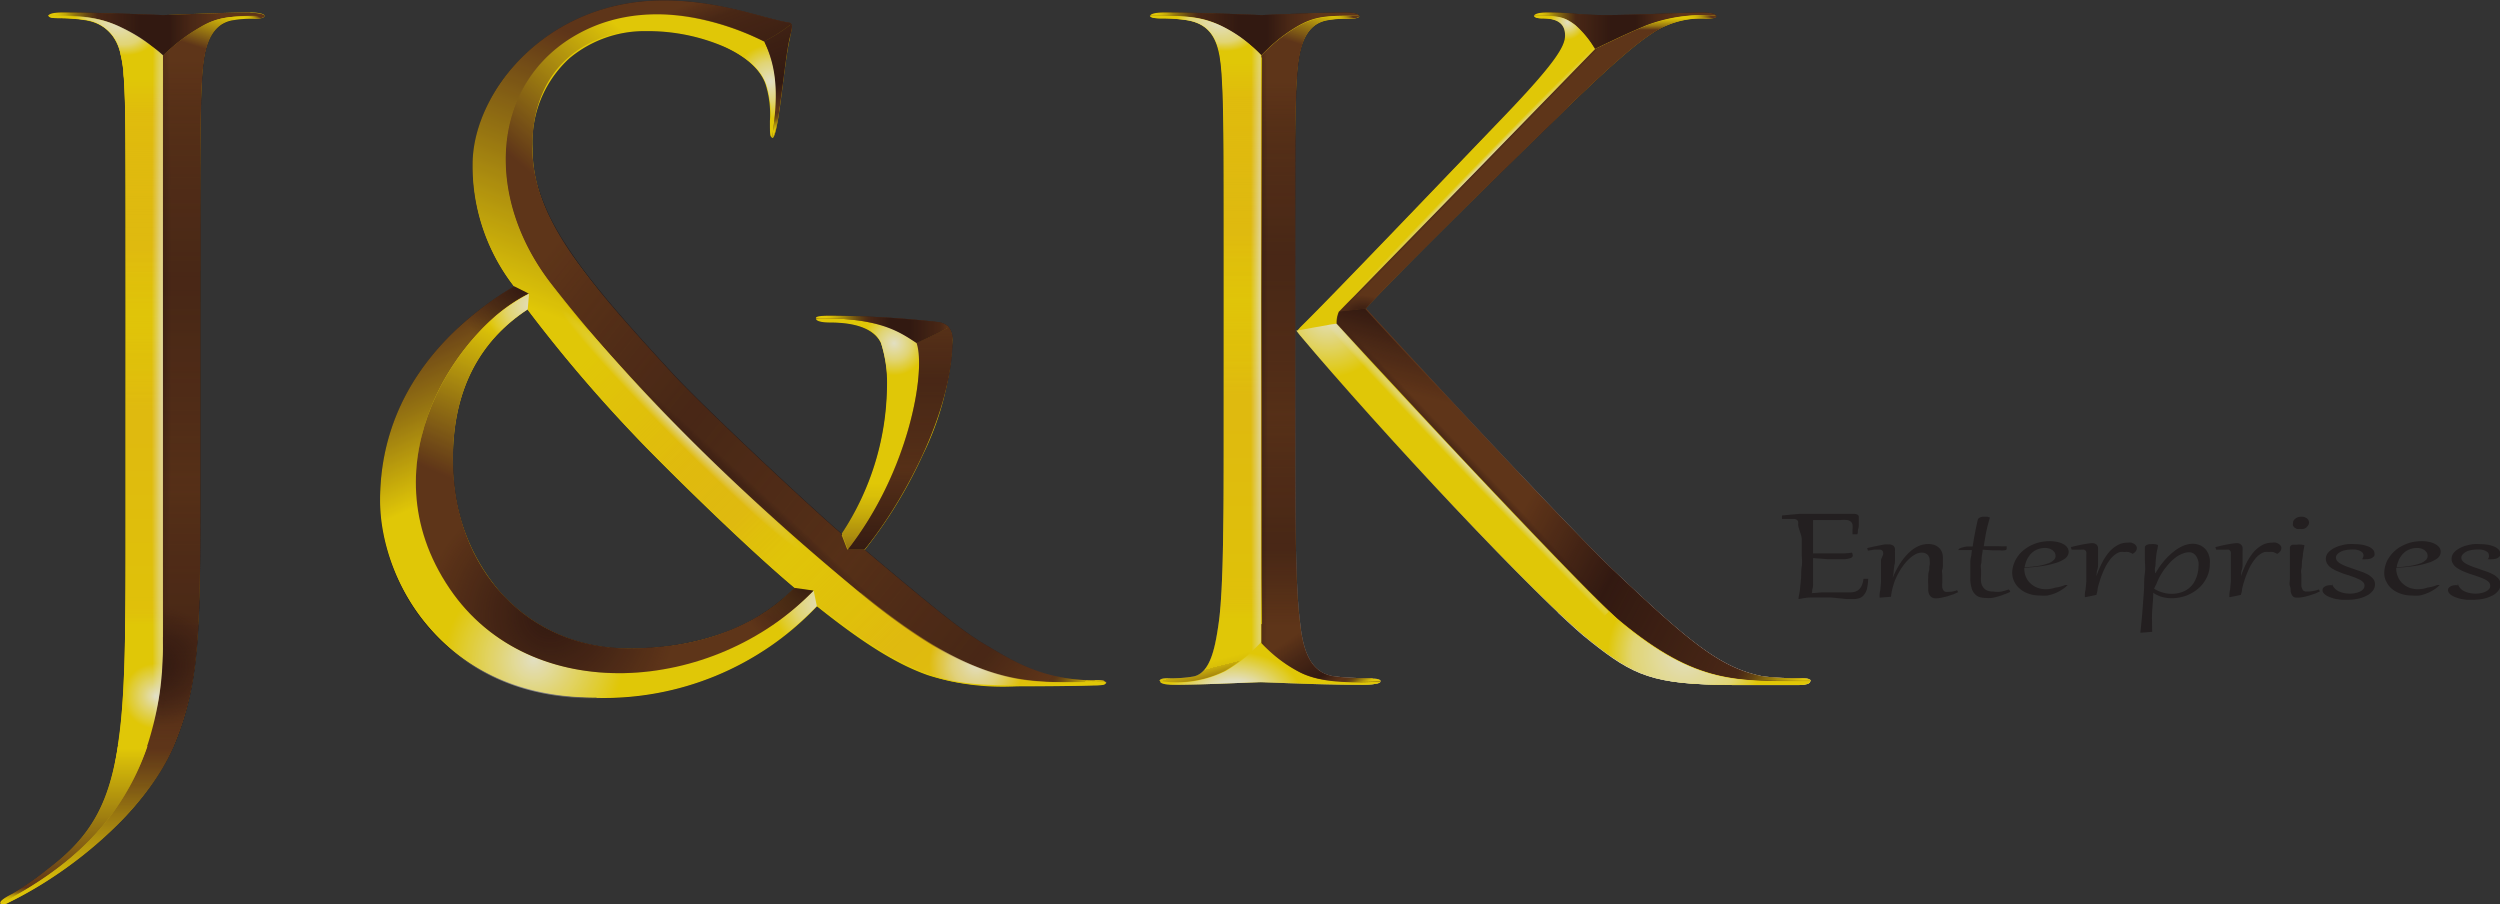 <svg id="Layer_1" data-name="Layer 1" xmlns="http://www.w3.org/2000/svg" xmlns:xlink="http://www.w3.org/1999/xlink" viewBox="0 0 202.39 73.2"><rect x="0" y="0" width="202.39" height="73.2" fill="#333333" stroke="none"/><defs><style>.cls-1{fill:none;}.cls-2{opacity:0.18;}.cls-3{clip-path:url(#clip-path);}.cls-4,.cls-70{opacity:0.86;}.cls-5{fill:url(#radial-gradient);}.cls-6{fill:#fbdf00;}.cls-7{fill:#663515;}.cls-8{fill:url(#linear-gradient);}.cls-9{fill:url(#linear-gradient-2);}.cls-10{fill:url(#linear-gradient-3);}.cls-11{fill:url(#linear-gradient-4);}.cls-12{fill:url(#linear-gradient-6);}.cls-13{fill:url(#linear-gradient-7);}.cls-14{fill:url(#linear-gradient-8);}.cls-15{fill:url(#linear-gradient-9);}.cls-16{fill:url(#radial-gradient-76);}.cls-17{fill:url(#linear-gradient-10);}.cls-18{fill:url(#linear-gradient-11);}.cls-19{fill:url(#radial-gradient-77);}.cls-20{fill:url(#radial-gradient-78);}.cls-21{fill:url(#radial-gradient-79);}.cls-22{fill:url(#radial-gradient-80);}.cls-23{fill:url(#linear-gradient-12);}.cls-24{fill:url(#linear-gradient-13);}.cls-25{fill:url(#linear-gradient-14);}.cls-26{fill:url(#linear-gradient-15);}.cls-27{fill:url(#linear-gradient-16);}.cls-28{fill:url(#linear-gradient-17);}.cls-29{fill:url(#linear-gradient-18);}.cls-30{fill:url(#linear-gradient-19);}.cls-31{fill:url(#linear-gradient-20);}.cls-32{fill:url(#linear-gradient-21);}.cls-33{fill:url(#linear-gradient-22);}.cls-34{fill:url(#radial-gradient-81);}.cls-35{fill:url(#radial-gradient-82);}.cls-36{fill:url(#radial-gradient-83);}.cls-37{fill:url(#radial-gradient-84);}.cls-38{fill:url(#radial-gradient-85);}.cls-39{fill:url(#radial-gradient-86);}.cls-40{fill:url(#radial-gradient-87);}.cls-41{fill:url(#radial-gradient-88);}.cls-42{fill:url(#radial-gradient-89);}.cls-43{fill:url(#radial-gradient-90);}.cls-44{fill:url(#radial-gradient-91);}.cls-45{fill:url(#linear-gradient-23);}.cls-46{fill:url(#linear-gradient-24);}.cls-47{fill:url(#linear-gradient-25);}.cls-48{fill:url(#linear-gradient-26);}.cls-49{fill:url(#linear-gradient-27);}.cls-50{fill:url(#linear-gradient-28);}.cls-51{fill:url(#linear-gradient-29);}.cls-52{fill:url(#linear-gradient-30);}.cls-53{fill:url(#linear-gradient-31);}.cls-54{fill:url(#linear-gradient-32);}.cls-55{fill:url(#linear-gradient-33);}.cls-56{fill:url(#linear-gradient-34);}.cls-57{fill:url(#radial-gradient-92);}.cls-58{fill:url(#radial-gradient-93);}.cls-59{fill:url(#linear-gradient-35);}.cls-60{fill:url(#radial-gradient-94);}.cls-61{fill:url(#radial-gradient-95);}.cls-62{fill:url(#radial-gradient-96);}.cls-63{fill:url(#radial-gradient-97);}.cls-64{fill:url(#radial-gradient-98);}.cls-65{fill:url(#radial-gradient-99);}.cls-66{fill:url(#radial-gradient-100);}.cls-67{fill:url(#radial-gradient-101);}.cls-68{fill:url(#radial-gradient-102);}.cls-69{fill:url(#radial-gradient-103);}.cls-70{fill:url(#White_Black);}.cls-71{fill:url(#radial-gradient-104);}.cls-72{fill:#231f20;}</style><clipPath id="clip-path" transform="translate(-142.02 -244.1)"><path class="cls-1" d="M112.35,251.42c-11.39,13.94-9,36.19,2.3,50.92,11,14.46,30.13,21,46.31,20.31,26.15-1.17,47.27-21.47,63.72-37.29,13.77-13.23,20.6-24,37.78-28.79,2.22-.62,11.09-2.95,25-1.52,39,4,64.07,32.28,65.36,30.92,1-1.08-14.42-19.27-40.4-31.52A146,146,0,0,0,289.06,246c-14.44-4.14-24.28-5.05-45-7.28-47.08-5-47.69-5.83-61.09-6.06-23.84-.4-34.56,1.88-41.72,3.94C129.39,240,119.31,242.9,112.35,251.42Z"/></clipPath><radialGradient id="radial-gradient" cx="232" cy="276.82" fx="291.44" fy="324.434" r="76.16" gradientUnits="userSpaceOnUse"><stop offset="0.2" stop-color="#fff"/><stop offset="0.21" stop-color="#f2f2f2"/><stop offset="0.25" stop-color="#c7c6c7"/><stop offset="0.28" stop-color="#a09e9f"/><stop offset="0.32" stop-color="#7e7c7c"/><stop offset="0.36" stop-color="#625f5f"/><stop offset="0.41" stop-color="#4b4748"/><stop offset="0.46" stop-color="#393536"/><stop offset="0.53" stop-color="#2c2829"/><stop offset="0.61" stop-color="#252122"/><stop offset="0.8" stop-color="#231f20"/></radialGradient><linearGradient id="linear-gradient" x2="1" gradientTransform="matrix(0, -19.33, -19.33, 0, 139.38, 324.06)" gradientUnits="userSpaceOnUse"><stop offset="0" stop-color="#653515"/><stop offset="0.42" stop-color="#653515"/><stop offset="0.68" stop-color="#a7800c"/><stop offset="1" stop-color="#fbde00"/></linearGradient><linearGradient id="linear-gradient-2" x2="1" gradientTransform="matrix(0, 60.28, 60.28, 0, 139.38, 246.49)" gradientUnits="userSpaceOnUse"><stop offset="0" stop-color="#fbde00"/><stop offset="0.04" stop-color="#fbde00"/><stop offset="1" stop-color="#fbde00"/></linearGradient><linearGradient id="linear-gradient-3" x2="1" gradientTransform="matrix(5.37, -16.82, -16.82, -5.37, 160.46, 261.66)" gradientUnits="userSpaceOnUse"><stop offset="0" stop-color="#653515"/><stop offset="0.7" stop-color="#653515"/><stop offset="0.78" stop-color="#a7800c"/><stop offset="0.88" stop-color="#fbde00"/><stop offset="1" stop-color="#fbde00"/></linearGradient><linearGradient id="linear-gradient-4" x2="1" gradientTransform="matrix(0, -41, -41, 0, 139.38, 345.68)" gradientUnits="userSpaceOnUse"><stop offset="0" stop-color="#fbde00"/><stop offset="0.52" stop-color="#fbde00"/><stop offset="0.57" stop-color="#f4d601"/><stop offset="0.66" stop-color="#e0c004"/><stop offset="0.77" stop-color="#c09c08"/><stop offset="0.89" stop-color="#946a0e"/><stop offset="1" stop-color="#653515"/></linearGradient><linearGradient id="linear-gradient-6" x2="1" gradientTransform="matrix(0, 46.52, 46.52, 0, 139.38, 249.08)" gradientUnits="userSpaceOnUse"><stop offset="0" stop-color="#fbde00"/><stop offset="0.03" stop-color="#fbde00"/><stop offset="0.05" stop-color="#fbda02" stop-opacity="0.94"/><stop offset="0.09" stop-color="#fbcf08" stop-opacity="0.8"/><stop offset="0.17" stop-color="#faca0b" stop-opacity="0.71"/><stop offset="0.32" stop-color="#f9c013" stop-opacity="0.5"/><stop offset="0.44" stop-color="#fbcf08" stop-opacity="0.2"/><stop offset="0.5" stop-color="#faca0b" stop-opacity="0.29"/><stop offset="0.61" stop-color="#f9c013" stop-opacity="0.5"/><stop offset="0.92" stop-color="#fbcf08" stop-opacity="0.5"/><stop offset="0.95" stop-color="#fbd405" stop-opacity="0.68"/><stop offset="0.98" stop-color="#fbde00"/><stop offset="1" stop-color="#fbde00"/></linearGradient><linearGradient id="linear-gradient-7" x2="1" gradientTransform="matrix(0, 56.57, 56.57, 0, 139.38, 247.76)" gradientUnits="userSpaceOnUse"><stop offset="0" stop-color="#32150c" stop-opacity="0"/><stop offset="0.02" stop-color="#32150c" stop-opacity="0"/><stop offset="0.1" stop-color="#32150c" stop-opacity="0.2"/><stop offset="0.34" stop-color="#32150c" stop-opacity="0.5"/><stop offset="0.63" stop-color="#32150c" stop-opacity="0.2"/><stop offset="0.86" stop-color="#32150c" stop-opacity="0.5"/><stop offset="1" stop-color="#32150c" stop-opacity="0"/><stop offset="1" stop-color="#32150c" stop-opacity="0"/></linearGradient><linearGradient id="linear-gradient-8" x2="1" gradientTransform="matrix(2.74, -4.86, -4.86, -2.74, 159.25, 249.42)" gradientUnits="userSpaceOnUse"><stop offset="0" stop-color="#fbde00" stop-opacity="0"/><stop offset="0.8" stop-color="#fbde00" stop-opacity="0"/><stop offset="0.83" stop-color="#efd002" stop-opacity="0.08"/><stop offset="0.87" stop-color="#ceab06" stop-opacity="0.3"/><stop offset="0.91" stop-color="#996f0e" stop-opacity="0.65"/><stop offset="0.95" stop-color="#653515"/><stop offset="1" stop-color="#653515"/></linearGradient><linearGradient id="linear-gradient-9" x2="1" gradientTransform="matrix(17.49, 0, 0, -17.49, 145.94, 227.32)" gradientUnits="userSpaceOnUse"><stop offset="0" stop-color="#fbde00"/><stop offset="0.03" stop-color="#fbde00"/><stop offset="0.05" stop-color="#f3d600" stop-opacity="0.98"/><stop offset="0.08" stop-color="#dec102" stop-opacity="0.93"/><stop offset="0.11" stop-color="#bc9f04" stop-opacity="0.84"/><stop offset="0.16" stop-color="#8c6f07" stop-opacity="0.72"/><stop offset="0.21" stop-color="#4f320a" stop-opacity="0.57"/><stop offset="0.23" stop-color="#32150c" stop-opacity="0.5"/><stop offset="0.42" stop-color="#32150c"/><stop offset="0.56" stop-color="#32150c"/><stop offset="0.66" stop-color="#32150c" stop-opacity="0.5"/><stop offset="0.8" stop-color="#32150c" stop-opacity="0"/><stop offset="1" stop-color="#32150c" stop-opacity="0"/></linearGradient><radialGradient id="radial-gradient-76" cx="0" cy="0" r="1" gradientTransform="matrix(3.22, 1.36, -0.97, 2.31, 151.41, 245.89)" gradientUnits="userSpaceOnUse"><stop offset="0" stop-color="#fff" stop-opacity="0.85"/><stop offset="0.68" stop-color="#fff" stop-opacity="0.5"/><stop offset="1" stop-color="#fff" stop-opacity="0"/></radialGradient><linearGradient id="linear-gradient-10" x2="1" gradientTransform="matrix(0, -19.33, -19.33, 0, 139.38, 324.06)" gradientUnits="userSpaceOnUse"><stop offset="0" stop-color="#fbde00"/><stop offset="0.36" stop-color="#fbde00"/><stop offset="0.37" stop-color="#f4d601"/><stop offset="0.38" stop-color="#e0c004"/><stop offset="0.39" stop-color="#c09c08"/><stop offset="0.4" stop-color="#946a0e"/><stop offset="0.42" stop-color="#653515"/><stop offset="0.68" stop-color="#a7800c"/><stop offset="1" stop-color="#fbde00"/></linearGradient><linearGradient id="linear-gradient-11" x2="1" gradientTransform="matrix(0, -41, -41, 0, 139.38, 345.68)" gradientUnits="userSpaceOnUse"><stop offset="0" stop-color="#fbde00"/><stop offset="0.69" stop-color="#fbde00"/><stop offset="0.72" stop-color="#f6d901" stop-opacity="0.97"/><stop offset="0.76" stop-color="#e9ca03" stop-opacity="0.88"/><stop offset="0.81" stop-color="#d3b106" stop-opacity="0.73"/><stop offset="0.87" stop-color="#b58f0a" stop-opacity="0.53"/><stop offset="0.93" stop-color="#8f640f" stop-opacity="0.28"/><stop offset="0.99" stop-color="#653515" stop-opacity="0"/><stop offset="1" stop-color="#653515" stop-opacity="0"/></linearGradient><radialGradient id="radial-gradient-77" cx="0" cy="0" r="1" gradientTransform="translate(154.82 298.03) scale(4.85 4.85)" gradientUnits="userSpaceOnUse"><stop offset="0" stop-color="#32150c"/><stop offset="0.54" stop-color="#32150c" stop-opacity="0.5"/><stop offset="1" stop-color="#32150c" stop-opacity="0"/></radialGradient><radialGradient id="radial-gradient-78" cx="0" cy="0" r="1" gradientTransform="matrix(2.63, 0, 0, -2.63, 154.61, 300.45)" gradientUnits="userSpaceOnUse"><stop offset="0" stop-color="#fff" stop-opacity="0.85"/><stop offset="0.4" stop-color="#fff" stop-opacity="0.5"/><stop offset="1" stop-color="#fff" stop-opacity="0"/></radialGradient><radialGradient id="radial-gradient-79" cx="0" cy="0" r="1" gradientTransform="translate(155.19 274.08) rotate(90) scale(63.31 0.95)" gradientUnits="userSpaceOnUse"><stop offset="0" stop-color="#fff" stop-opacity="0.7"/><stop offset="0.94" stop-color="#fff" stop-opacity="0"/><stop offset="1" stop-color="#fff" stop-opacity="0"/></radialGradient><radialGradient id="radial-gradient-80" cx="0" cy="0" r="1" gradientTransform="translate(155.22 270.31) rotate(90) scale(32.41 0.68)" gradientUnits="userSpaceOnUse"><stop offset="0" stop-color="#32150c" stop-opacity="0.5"/><stop offset="1" stop-color="#32150c" stop-opacity="0"/></radialGradient><linearGradient id="linear-gradient-12" x2="1" gradientTransform="matrix(14.09, 32.41, 32.41, -14.09, 179.99, 265.96)" gradientUnits="userSpaceOnUse"><stop offset="0" stop-color="#653515"/><stop offset="0.07" stop-color="#653515"/><stop offset="0.25" stop-color="#a7800c"/><stop offset="0.45" stop-color="#fbde00"/><stop offset="0.9" stop-color="#fbde00"/><stop offset="1" stop-color="#fbde00"/></linearGradient><linearGradient id="linear-gradient-13" x2="1" gradientTransform="matrix(32.92, -38.51, -38.51, -32.92, 198.77, 285.82)" gradientUnits="userSpaceOnUse"><stop offset="0" stop-color="#653515"/><stop offset="0.24" stop-color="#653515"/><stop offset="0.36" stop-color="#a7800c"/><stop offset="0.51" stop-color="#fbde00"/><stop offset="1" stop-color="#fbde00"/></linearGradient><linearGradient id="linear-gradient-14" x2="1" gradientTransform="matrix(0, 20.24, 20.24, 0, 169.19, 271.45)" gradientUnits="userSpaceOnUse"><stop offset="0" stop-color="#fbde00"/><stop offset="0.1" stop-color="#fbde00"/><stop offset="0.58" stop-color="#fbde00"/><stop offset="0.63" stop-color="#f4d601"/><stop offset="0.7" stop-color="#e0c004"/><stop offset="0.79" stop-color="#c09c08"/><stop offset="0.88" stop-color="#946a0e"/><stop offset="0.97" stop-color="#653515"/><stop offset="1" stop-color="#653515"/></linearGradient><linearGradient id="linear-gradient-15" x2="1" gradientTransform="matrix(-11.14, 25.76, 25.76, 11.14, 219.52, 269.39)" gradientUnits="userSpaceOnUse"><stop offset="0" stop-color="#653515"/><stop offset="0.13" stop-color="#653515"/><stop offset="0.76" stop-color="#653515"/><stop offset="0.87" stop-color="#a7800c"/><stop offset="1" stop-color="#fbde00"/></linearGradient><linearGradient id="linear-gradient-16" x2="1" gradientTransform="matrix(10.69, -24.58, -24.58, -10.69, 186.62, 297.77)" gradientUnits="userSpaceOnUse"><stop offset="0" stop-color="#653515"/><stop offset="0.39" stop-color="#653515"/><stop offset="0.61" stop-color="#a7800c"/><stop offset="0.87" stop-color="#fbde00"/><stop offset="1" stop-color="#fbde00"/></linearGradient><linearGradient id="linear-gradient-17" x2="1" gradientTransform="matrix(-16.74, 44.76, 44.76, 16.74, 216.65, 248.74)" gradientUnits="userSpaceOnUse"><stop offset="0" stop-color="#653515"/><stop offset="0.17" stop-color="#653515"/><stop offset="0.38" stop-color="#a7800c"/><stop offset="0.63" stop-color="#fbde00"/><stop offset="1" stop-color="#fbde00"/></linearGradient><linearGradient id="linear-gradient-18" x2="1" gradientTransform="matrix(46.14, 37.07, 37.07, -46.14, 183.5, 263.43)" gradientUnits="userSpaceOnUse"><stop offset="0" stop-color="#32150c" stop-opacity="0"/><stop offset="0.05" stop-color="#32150c" stop-opacity="0"/><stop offset="0.14" stop-color="#32150c" stop-opacity="0.2"/><stop offset="0.34" stop-color="#32150c" stop-opacity="0.5"/><stop offset="0.63" stop-color="#32150c" stop-opacity="0.2"/><stop offset="0.86" stop-color="#32150c" stop-opacity="0.5"/><stop offset="0.95" stop-color="#32150c" stop-opacity="0"/><stop offset="0.95" stop-color="#45280b" stop-opacity="0.1"/><stop offset="0.96" stop-color="#7c5f08" stop-opacity="0.37"/><stop offset="0.97" stop-color="#a98c05" stop-opacity="0.59"/><stop offset="0.98" stop-color="#ccaf03" stop-opacity="0.77"/><stop offset="0.99" stop-color="#e6c901" stop-opacity="0.9"/><stop offset="0.99" stop-color="#f5d800" stop-opacity="0.97"/><stop offset="1" stop-color="#fbde00"/><stop offset="1" stop-color="#fbde00"/></linearGradient><linearGradient id="linear-gradient-19" x2="1" gradientTransform="matrix(0, 20.33, 20.33, 0, 169.19, 269.39)" gradientUnits="userSpaceOnUse"><stop offset="0" stop-color="#32150c" stop-opacity="0"/><stop offset="0.02" stop-color="#32150c" stop-opacity="0"/><stop offset="0.07" stop-color="#32150c" stop-opacity="0.2"/><stop offset="0.27" stop-color="#32150c" stop-opacity="0.5"/><stop offset="0.63" stop-color="#32150c" stop-opacity="0.2"/><stop offset="0.98" stop-color="#32150c"/><stop offset="1" stop-color="#32150c"/></linearGradient><linearGradient id="linear-gradient-20" x2="1" gradientTransform="matrix(33.79, 33.79, 33.79, -33.79, 192.15, 269.04)" gradientUnits="userSpaceOnUse"><stop offset="0" stop-color="#fbde00"/><stop offset="0.02" stop-color="#fbde00"/><stop offset="0.08" stop-color="#fbda02" stop-opacity="0.94"/><stop offset="0.23" stop-color="#fbcf08" stop-opacity="0.8"/><stop offset="0.28" stop-color="#faca0b" stop-opacity="0.71"/><stop offset="0.39" stop-color="#f9c013" stop-opacity="0.5"/><stop offset="0.5" stop-color="#fbcf08" stop-opacity="0.2"/><stop offset="0.59" stop-color="#faca0b" stop-opacity="0.29"/><stop offset="0.74" stop-color="#f9c013" stop-opacity="0.5"/><stop offset="0.92" stop-color="#fbcf08" stop-opacity="0.5"/><stop offset="0.95" stop-color="#fbd405" stop-opacity="0.68"/><stop offset="0.99" stop-color="#fbde00"/><stop offset="1" stop-color="#fbde00"/></linearGradient><linearGradient id="linear-gradient-21" x2="1" gradientTransform="matrix(-4.36, -11.37, -11.37, 4.36, 202.55, 255.65)" gradientUnits="userSpaceOnUse"><stop offset="0" stop-color="#fbde00"/><stop offset="0.01" stop-color="#fbde00"/><stop offset="0.02" stop-color="#f4d700" stop-opacity="0.97"/><stop offset="0.04" stop-color="#e1c402" stop-opacity="0.87"/><stop offset="0.06" stop-color="#c2a503" stop-opacity="0.72"/><stop offset="0.08" stop-color="#977a06" stop-opacity="0.5"/><stop offset="0.11" stop-color="#604309" stop-opacity="0.23"/><stop offset="0.13" stop-color="#32150c" stop-opacity="0"/><stop offset="0.29" stop-color="#32150c"/><stop offset="0.85" stop-color="#32150c" stop-opacity="0.5"/><stop offset="1" stop-color="#32150c" stop-opacity="0"/></linearGradient><linearGradient id="linear-gradient-22" x2="1" gradientTransform="matrix(10.79, 0, 0, -10.79, 208.07, 227.32)" gradientUnits="userSpaceOnUse"><stop offset="0" stop-color="#fbde00"/><stop offset="0.08" stop-color="#fbde00"/><stop offset="0.11" stop-color="#f3d600" stop-opacity="0.98"/><stop offset="0.16" stop-color="#dec102" stop-opacity="0.93"/><stop offset="0.22" stop-color="#bc9f04" stop-opacity="0.84"/><stop offset="0.29" stop-color="#8c6f07" stop-opacity="0.72"/><stop offset="0.37" stop-color="#4f320a" stop-opacity="0.57"/><stop offset="0.41" stop-color="#32150c" stop-opacity="0.5"/><stop offset="0.55" stop-color="#32150c"/><stop offset="0.71" stop-color="#32150c"/><stop offset="0.93" stop-color="#32150c" stop-opacity="0.5"/><stop offset="1" stop-color="#32150c" stop-opacity="0"/></linearGradient><radialGradient id="radial-gradient-81" cx="0" cy="0" r="1" gradientTransform="translate(204.4 250.7) scale(2.99 2.99)" gradientUnits="userSpaceOnUse"><stop offset="0" stop-color="#fff" stop-opacity="0.85"/><stop offset="0.53" stop-color="#fff" stop-opacity="0.5"/><stop offset="1" stop-color="#fff" stop-opacity="0"/></radialGradient><radialGradient id="radial-gradient-82" cx="0" cy="0" r="1" gradientTransform="translate(214.41 271.89) scale(2.6 2.6)" gradientUnits="userSpaceOnUse"><stop offset="0" stop-color="#fff" stop-opacity="0.85"/><stop offset="0.51" stop-color="#fff" stop-opacity="0.5"/><stop offset="1" stop-color="#fff" stop-opacity="0"/></radialGradient><radialGradient id="radial-gradient-83" gradientTransform="translate(221.09 297.82) scale(3.85 3.85)" xlink:href="#radial-gradient-81"/><radialGradient id="radial-gradient-84" gradientTransform="translate(208.75 292.94) scale(4.19 4.19)" xlink:href="#radial-gradient-81"/><radialGradient id="radial-gradient-85" gradientTransform="translate(184.56 267.37) scale(5.59 5.59)" xlink:href="#radial-gradient-77"/><radialGradient id="radial-gradient-86" cx="0" cy="0" r="1" gradientTransform="translate(185.24 297.47) scale(7.24 7.24)" gradientUnits="userSpaceOnUse"><stop offset="0" stop-color="#fff" stop-opacity="0.85"/><stop offset="0.4" stop-color="#fff" stop-opacity="0.5"/><stop offset="1" stop-color="#fff" stop-opacity="0"/></radialGradient><radialGradient id="radial-gradient-87" gradientTransform="translate(185.18 268.85) scale(3.81 3.81)" xlink:href="#radial-gradient-81"/><radialGradient id="radial-gradient-88" gradientTransform="translate(186.59 293.89) scale(10.18 10.18)" xlink:href="#radial-gradient-77"/><radialGradient id="radial-gradient-89" gradientTransform="translate(207.42 291.2) scale(5.76 5.76)" xlink:href="#radial-gradient-77"/><radialGradient id="radial-gradient-90" gradientTransform="matrix(10.32, 10.35, -0.67, 0.67, 197.17, 278.89)" xlink:href="#radial-gradient-79"/><radialGradient id="radial-gradient-91" gradientTransform="matrix(15.24, 13.93, -0.46, 0.5, 201.43, 282.82)" xlink:href="#radial-gradient-80"/><linearGradient id="linear-gradient-23" x2="1" gradientTransform="matrix(13.49, 52.96, 52.96, -13.49, 233.17, 246.91)" gradientUnits="userSpaceOnUse"><stop offset="0" stop-color="#fbde00"/><stop offset="0.02" stop-color="#fbde00"/><stop offset="0.04" stop-color="#fbde00"/><stop offset="0.93" stop-color="#fbde00"/><stop offset="0.94" stop-color="#f4d601"/><stop offset="0.94" stop-color="#e0c004"/><stop offset="0.95" stop-color="#c09c08"/><stop offset="0.96" stop-color="#946a0e"/><stop offset="0.97" stop-color="#653515"/><stop offset="1" stop-color="#653515"/></linearGradient><linearGradient id="linear-gradient-24" x2="1" gradientTransform="matrix(15.85, -49.68, -49.68, -15.85, 241.66, 296.79)" gradientUnits="userSpaceOnUse"><stop offset="0" stop-color="#653515"/><stop offset="0.93" stop-color="#653515"/><stop offset="0.96" stop-color="#a7800c"/><stop offset="0.99" stop-color="#fbde00"/><stop offset="1" stop-color="#fbde00"/></linearGradient><linearGradient id="linear-gradient-25" x2="1" gradientTransform="matrix(0, -31.36, -31.36, 0, 228.3, 276.95)" gradientUnits="userSpaceOnUse"><stop offset="0" stop-color="#653515"/><stop offset="0.97" stop-color="#653515"/><stop offset="0.98" stop-color="#a7800c"/><stop offset="1" stop-color="#fbde00"/></linearGradient><linearGradient id="linear-gradient-26" x2="1" gradientTransform="matrix(0, -24.07, -24.07, 0, 228.3, 269.69)" gradientUnits="userSpaceOnUse"><stop offset="0" stop-color="#fbde00"/><stop offset="0.93" stop-color="#fbde00"/><stop offset="1" stop-color="#fbde00"/></linearGradient><linearGradient id="linear-gradient-27" gradientTransform="matrix(0, 45.1, 45.1, 0, 228.3, 249.76)" xlink:href="#linear-gradient-7"/><linearGradient id="linear-gradient-28" x2="1" gradientTransform="matrix(0, 46.78, 46.78, 0, 228.3, 247.79)" gradientUnits="userSpaceOnUse"><stop offset="0" stop-color="#fbde00"/><stop offset="0.03" stop-color="#fbde00"/><stop offset="0.05" stop-color="#fbda02" stop-opacity="0.94"/><stop offset="0.09" stop-color="#fbcf08" stop-opacity="0.8"/><stop offset="0.17" stop-color="#faca0b" stop-opacity="0.71"/><stop offset="0.32" stop-color="#f9c013" stop-opacity="0.5"/><stop offset="0.44" stop-color="#fbcf08" stop-opacity="0.2"/><stop offset="0.5" stop-color="#faca0b" stop-opacity="0.29"/><stop offset="0.61" stop-color="#f9c013" stop-opacity="0.5"/><stop offset="0.92" stop-color="#fbcf08" stop-opacity="0.5"/><stop offset="0.95" stop-color="#fbd405" stop-opacity="0.68"/><stop offset="0.99" stop-color="#fbde00"/><stop offset="1" stop-color="#fbde00"/></linearGradient><linearGradient id="linear-gradient-29" x2="1" gradientTransform="matrix(-3.74, -5.66, -5.66, 3.74, 251.01, 300.76)" gradientUnits="userSpaceOnUse"><stop offset="0" stop-color="#fbde00"/><stop offset="0.02" stop-color="#fbde00"/><stop offset="0.04" stop-color="#f4d700" stop-opacity="0.97"/><stop offset="0.07" stop-color="#e1c402" stop-opacity="0.87"/><stop offset="0.11" stop-color="#c2a503" stop-opacity="0.72"/><stop offset="0.15" stop-color="#977a06" stop-opacity="0.5"/><stop offset="0.2" stop-color="#604309" stop-opacity="0.23"/><stop offset="0.24" stop-color="#32150c" stop-opacity="0"/><stop offset="0.4" stop-color="#32150c"/><stop offset="0.73" stop-color="#32150c" stop-opacity="0.5"/><stop offset="0.98" stop-color="#32150c" stop-opacity="0"/><stop offset="1" stop-color="#32150c" stop-opacity="0"/></linearGradient><linearGradient id="linear-gradient-30" x2="1" gradientTransform="matrix(4.1, -3.77, -3.77, -4.1, 246.97, 248.3)" gradientUnits="userSpaceOnUse"><stop offset="0" stop-color="#fbde00" stop-opacity="0"/><stop offset="0.67" stop-color="#fbde00" stop-opacity="0"/><stop offset="0.72" stop-color="#efd002" stop-opacity="0.08"/><stop offset="0.79" stop-color="#ceab06" stop-opacity="0.3"/><stop offset="0.88" stop-color="#996f0e" stop-opacity="0.65"/><stop offset="0.95" stop-color="#653515"/><stop offset="1" stop-color="#653515"/></linearGradient><linearGradient id="linear-gradient-31" gradientTransform="matrix(16.91, 0, 0, -16.91, 235.14, 227.32)" xlink:href="#linear-gradient-9"/><linearGradient id="linear-gradient-32" gradientTransform="matrix(14.75, 0, 0, -14.75, 266.2, 227.32)" xlink:href="#linear-gradient-9"/><linearGradient id="linear-gradient-33" x2="1" gradientTransform="matrix(-3.73, 14.35, 14.35, 3.73, 259.09, 270.56)" gradientUnits="userSpaceOnUse"><stop offset="0" stop-color="#32150c"/><stop offset="0.18" stop-color="#32150c" stop-opacity="0.5"/><stop offset="0.4" stop-color="#32150c" stop-opacity="0"/><stop offset="1" stop-color="#32150c" stop-opacity="0"/></linearGradient><linearGradient id="linear-gradient-34" x2="1" gradientTransform="matrix(27.97, 14.48, 14.48, -27.97, 264.74, 286.55)" gradientUnits="userSpaceOnUse"><stop offset="0" stop-color="#32150c" stop-opacity="0"/><stop offset="0.28" stop-color="#32150c"/><stop offset="0.68" stop-color="#32150c" stop-opacity="0.5"/><stop offset="0.72" stop-color="#6e5108" stop-opacity="0.65"/><stop offset="0.75" stop-color="#a08305" stop-opacity="0.77"/><stop offset="0.78" stop-color="#c7aa03" stop-opacity="0.87"/><stop offset="0.81" stop-color="#e4c701" stop-opacity="0.94"/><stop offset="0.83" stop-color="#f5d800" stop-opacity="0.98"/><stop offset="0.84" stop-color="#fbde00"/><stop offset="1" stop-color="#fbde00"/></linearGradient><radialGradient id="radial-gradient-92" gradientTransform="matrix(6.28, 0, 0, -6.28, 278.45, 297.07)" xlink:href="#radial-gradient-76"/><radialGradient id="radial-gradient-93" cx="0" cy="0" r="1" gradientTransform="matrix(2.45, 0.22, -0.13, 1.5, 252.46, 269.52)" gradientUnits="userSpaceOnUse"><stop offset="0" stop-color="#32150c"/><stop offset="0.52" stop-color="#32150c" stop-opacity="0.5"/><stop offset="1" stop-color="#32150c" stop-opacity="0"/></radialGradient><linearGradient id="linear-gradient-35" x2="1" gradientTransform="matrix(5.73, -5.7, -5.7, -5.73, 274.02, 249.89)" gradientUnits="userSpaceOnUse"><stop offset="0" stop-color="#fbde00" stop-opacity="0"/><stop offset="0.76" stop-color="#fbde00" stop-opacity="0"/><stop offset="0.79" stop-color="#efd002" stop-opacity="0.08"/><stop offset="0.84" stop-color="#ceab06" stop-opacity="0.3"/><stop offset="0.9" stop-color="#996f0e" stop-opacity="0.65"/><stop offset="0.96" stop-color="#653515"/><stop offset="1" stop-color="#653515"/></linearGradient><radialGradient id="radial-gradient-94" cx="0" cy="0" r="1" gradientTransform="matrix(5.52, 0, 0, -3.7, 241.93, 300.57)" gradientUnits="userSpaceOnUse"><stop offset="0" stop-color="#fff" stop-opacity="0.85"/><stop offset="0.37" stop-color="#fff" stop-opacity="0.85"/><stop offset="1" stop-color="#fff" stop-opacity="0"/></radialGradient><radialGradient id="radial-gradient-95" gradientTransform="matrix(3.32, 0.73, -0.48, 2.19, 240.65, 245.93)" xlink:href="#radial-gradient-76"/><radialGradient id="radial-gradient-96" cx="0" cy="0" r="1" gradientTransform="matrix(5.07, 0, 0, -5.07, 249.52, 269.58)" gradientUnits="userSpaceOnUse"><stop offset="0" stop-color="#fff" stop-opacity="0.85"/><stop offset="0.43" stop-color="#fff" stop-opacity="0.5"/><stop offset="1" stop-color="#fff" stop-opacity="0"/></radialGradient><radialGradient id="radial-gradient-97" cx="0" cy="0" r="1" gradientTransform="translate(268.92 245.91) scale(1.4 1.4)" gradientUnits="userSpaceOnUse"><stop offset="0" stop-color="#fff" stop-opacity="0.85"/><stop offset="0.46" stop-color="#fff" stop-opacity="0.5"/><stop offset="1" stop-color="#fff" stop-opacity="0"/></radialGradient><radialGradient id="radial-gradient-98" gradientTransform="matrix(20.74, -21.25, 0.16, 0.15, 261.48, 257.97)" xlink:href="#radial-gradient-80"/><radialGradient id="radial-gradient-99" gradientTransform="matrix(17.2, 17.97, 0.48, -0.46, 260.93, 281.87)" xlink:href="#radial-gradient-79"/><radialGradient id="radial-gradient-100" gradientTransform="matrix(15.24, 16.18, 0.42, -0.39, 260.71, 281.55)" xlink:href="#radial-gradient-80"/><radialGradient id="radial-gradient-101" gradientTransform="translate(244.11 272.34) rotate(90) scale(43.93 0.56)" xlink:href="#radial-gradient-80"/><radialGradient id="radial-gradient-102" gradientTransform="matrix(11.59, -11.9, 0.26, 0.26, 262, 257.44)" xlink:href="#radial-gradient-79"/><radialGradient id="radial-gradient-103" gradientTransform="translate(244.14 271.8) rotate(90) scale(71.06 0.92)" xlink:href="#radial-gradient-79"/><linearGradient id="White_Black" x1="294.62" y1="305.17" x2="294.62" y2="305.17" gradientUnits="userSpaceOnUse"><stop offset="0" stop-color="#fff"/><stop offset="1" stop-color="#231f20"/></linearGradient><radialGradient id="radial-gradient-104" cx="155.8" cy="249.49" fx="155.801" fy="249.494" r="0" xlink:href="#radial-gradient"/></defs><g class="cls-4"><path class="cls-5" d="M142.23,317.26a.24.24,0,0,1-.16,0,.08.08,0,0,1,0-.05c0-.07.13-.27.95-.68a21.89,21.89,0,0,0,3-2.09,13,13,0,0,0,5.36-8.79c.79-4.05.81-9.79.81-18.82V266c0-11.23,0-13.25-.13-15.56-.12-2.11-.59-4.32-3.19-4.71a13.1,13.1,0,0,0-2-.15c-.75,0-.9-.09-.9-.18s.29-.25,1.12-.25c2.43,0,5.63.13,7.16.18l1,0,1.21-.05c1.61-.06,4.32-.17,5.85-.17.81,0,1.12.16,1.12.25s-.26.18-.76.18a8.61,8.61,0,0,0-1.88.15c-1.9.39-2.3,2.5-2.42,4.71s-.16,4.33-.16,15.56v17.28c0,11.73,0,16.12-2.14,21.22a22,22,0,0,1-5.36,7.14,34.22,34.22,0,0,1-8,5.52,1.1,1.1,0,0,1-.45.11" transform="translate(-142.02 -244.1)"/><path class="cls-5" d="M154,304.43l-.05.15H156l.06-.15H154" transform="translate(-142.02 -244.1)"/><path class="cls-5" d="M162.28,245.11c-2.16,0-6.7.21-7.06.21s-4.89-.21-8.13-.21c-.82,0-1.12.13-1.15.26,2.68,0,4.22.13,5.95,1a13.43,13.43,0,0,1,3.33,2.22,14.71,14.71,0,0,1,3-2.28c1.52-.91,2.68-.91,5.22-.91,0-.13-.4-.26-1.15-.26" transform="translate(-142.02 -244.1)"/><path class="cls-5" d="M153.93,304.51h-2.37c-.72,4.75-2.27,7.36-5.55,9.86a23.67,23.67,0,0,1-3,2.09c-.72.36-1.08.65-.93.79,5.52-2.83,9.84-6.77,11.88-12.74" transform="translate(-142.02 -244.1)"/><path class="cls-5" d="M151.89,246.34c-1.73-.84-3.27-1-5.95-1v0c0,.15.29.22.94.22a13.41,13.41,0,0,1,2,.14,3.33,3.33,0,0,1,2.9,2.81,9.69,9.69,0,0,1,.26,1.87c.15,2.31.15,4.32.15,15.56v20.8c0,8.22,0,13.73-.64,17.72h2.37a25.83,25.83,0,0,0,1.29-8.43V248.56a13.63,13.63,0,0,0-3.33-2.22" transform="translate(-142.02 -244.1)"/><path class="cls-5" d="M158.25,266c0-11.24,0-13.25.14-15.56a16.15,16.15,0,0,1,.21-1.87c.3-1.51.91-2.54,2.17-2.81a9.07,9.07,0,0,1,1.87-.14c.43,0,.79-.07.79-.22v0c-2.54,0-3.7,0-5.22.91a14.71,14.71,0,0,0-3,2.28v47.52a25.83,25.83,0,0,1-1.29,8.43h2.16c2.16-5.12,2.16-9.58,2.16-21.24V266" transform="translate(-142.02 -244.1)"/><path class="cls-5" d="M142.05,317.25a.73.73,0,0,0,.64-.07c5.62-2.74,11.31-7.78,13.4-12.67h-2.16c-2,6-6.36,9.91-11.88,12.74" transform="translate(-142.02 -244.1)"/><path class="cls-5" d="M155.22,248.56a13.63,13.63,0,0,0-3.33-2.22c-1.73-.84-3.27-1-5.95-1v0c0,.15.29.22.94.22a13.41,13.41,0,0,1,2,.14,3.33,3.33,0,0,1,2.9,2.81,8.7,8.7,0,0,1,.21,1.21h3.22v-1.21" transform="translate(-142.02 -244.1)"/><path class="cls-5" d="M155.22,249.77H152c0,.22,0,.44.05.66.15,2.31.15,4.32.15,15.56v20.8c0,3.4,0,6.33-.06,8.88h3.08v-45.9" transform="translate(-142.02 -244.1)"/><path class="cls-5" d="M158.21,246.28a14.71,14.71,0,0,0-3,2.28v47.52a25.83,25.83,0,0,1-1.29,8.43h2.16c2.16-5.12,2.16-9.58,2.16-21.24V266c0-11.24,0-13.25.14-15.56a16.15,16.15,0,0,1,.21-1.87,4.48,4.48,0,0,1,.82-2l-.6-.61-.62.33" transform="translate(-142.02 -244.1)"/><path class="cls-5" d="M160.77,245.75a9.07,9.07,0,0,1,1.87-.14c.43,0,.79-.07.79-.22v0a12.63,12.63,0,0,0-4,.36l.44.44a2.31,2.31,0,0,1,.94-.42" transform="translate(-142.02 -244.1)"/><path class="cls-5" d="M162.28,245.11c-2.16,0-6.7.21-7.06.21s-4.89-.21-8.13-.21c-.82,0-1.12.13-1.15.26,2.68,0,4.22.13,5.95,1a13.43,13.43,0,0,1,3.33,2.22,14.71,14.71,0,0,1,3-2.28c1.52-.91,2.68-.91,5.22-.91,0-.13-.4-.26-1.15-.26" transform="translate(-142.02 -244.1)"/><path class="cls-5" d="M155.22,248.56a13.63,13.63,0,0,0-3.33-2.22c-1.73-.84-3.27-1-5.95-1v0c0,.15.29.22.94.22a13.41,13.41,0,0,1,2,.14,3.33,3.33,0,0,1,2.9,2.81c0,.06,0,.13.05.19h3.38v-.19" transform="translate(-142.02 -244.1)"/><path class="cls-5" d="M153.93,304.51h-2.37c-.72,4.75-2.27,7.36-5.55,9.86a23.67,23.67,0,0,1-3,2.09c-.72.36-1.08.65-.93.79,5.52-2.83,9.84-6.77,11.88-12.74" transform="translate(-142.02 -244.1)"/><path class="cls-5" d="M142.05,317.25a.73.73,0,0,0,.64-.07c5.62-2.74,11.31-7.78,13.4-12.67h-2.16c-2,6-6.36,9.91-11.88,12.74" transform="translate(-142.02 -244.1)"/><path class="cls-5" d="M155.22,291.46v4.62a25.83,25.83,0,0,1-1.29,8.43h2.16c1.56-3.7,2-7.06,2.11-13.05h-3" transform="translate(-142.02 -244.1)"/><path class="cls-5" d="M153.93,304.51a25.83,25.83,0,0,0,1.29-8.43v-.41h-3.08a67.58,67.58,0,0,1-.58,8.84h2.37" transform="translate(-142.02 -244.1)"/><path class="cls-5" d="M151.89,246.34c-1.73-.84-3.27-1-5.95-1v0c0,.15.29.22.94.22a13.41,13.41,0,0,1,2,.14,3.33,3.33,0,0,1,2.9,2.81,9.69,9.69,0,0,1,.26,1.87c.15,2.31.15,4.32.15,15.56v20.8c0,8.22,0,13.73-.64,17.72h2.37a25.83,25.83,0,0,0,1.29-8.43V248.56a13.63,13.63,0,0,0-3.33-2.22" transform="translate(-142.02 -244.1)"/><path class="cls-5" d="M158.25,266c0-11.24,0-13.25.14-15.56a16.15,16.15,0,0,1,.21-1.87c.3-1.51.91-2.54,2.17-2.81a9.07,9.07,0,0,1,1.87-.14c.43,0,.79-.07.79-.22v0c-2.54,0-3.7,0-5.22.91a14.71,14.71,0,0,0-3,2.28v47.52a25.83,25.83,0,0,1-1.29,8.43h2.16c2.16-5.12,2.16-9.58,2.16-21.24V266" transform="translate(-142.02 -244.1)"/><path class="cls-5" d="M184.74,269.12h0c-4,2.63-6.06,6.71-6.06,12.13a16,16,0,0,0,4.08,11.07,13.73,13.73,0,0,0,10.14,4.3,22.18,22.18,0,0,0,8.34-1.5,15.19,15.19,0,0,0,5.15-3.41s0,0,0,0v0c-4.05-3.4-11.08-10.35-13-12.38a114.42,114.42,0,0,1-8.64-10.15h0m5.55,31.39c-7.07,0-11.21-3-13.45-5.6a16.11,16.11,0,0,1-4-10.28,18,18,0,0,1,3.32-10.57,23.93,23.93,0,0,1,7.53-6.75l0,0a0,0,0,0,0,0,0,15.86,15.86,0,0,1-3.38-9.91,12.81,12.81,0,0,1,4.11-8.74,16.09,16.09,0,0,1,11.34-4.48,29.78,29.78,0,0,1,7.91,1.28c.88.23,1.64.43,2.23.52a.24.24,0,0,1,.15.1c.11.17,0,.54-.08.94l0,.07c-.19.7-.38,2.18-.58,3.74-.11.89-.23,1.8-.36,2.67-.07.42-.28,1.7-.47,1.7s-.11-.29-.11-1.26a8.08,8.08,0,0,0-.29-2.75c-.34-1.3-1.58-2.49-3.48-3.35a15.67,15.67,0,0,0-6.34-1.28,9.47,9.47,0,0,0-6.22,2.19,9.25,9.25,0,0,0-3,7.28c0,2.71.89,5.27,2.88,8.29a88.76,88.76,0,0,0,8.5,10.16c2.41,2.63,11.21,10.87,13.62,12.89h.05a22.15,22.15,0,0,0,3.68-12,10.63,10.63,0,0,0-.51-3.54c-.53-1.11-1.92-1.68-4.14-1.68-.92,0-1.11-.21-1.11-.25s.32-.18,1.11-.18a80.6,80.6,0,0,1,8.64.51c1.11.14,1.26.76,1.26,1.4a23.09,23.09,0,0,1-2.37,9.21,37.29,37.29,0,0,1-4.75,7.76s0,0,0,.05c4.73,4,7.76,6.54,9.8,7.71l.15.09c2.31,1.37,4.7,2.79,8.72,2.79.42,0,.83,0,.83.11s-.07.18-1,.18c-2.45.07-4.49.07-6.12.07a20.13,20.13,0,0,1-7.21-.89c-2.49-.87-5.2-2.54-9-5.58h0l-.1.1a23.76,23.76,0,0,1-17.73,7.31" transform="translate(-142.02 -244.1)"/><path class="cls-5" d="M207.89,291.91c-8.1,8.4-22.91,9.47-29.46-.15-7-10.29,1-21.35,6.42-23.88l-1.19-.6c-5.61,3.31-10.87,8.93-10.87,17.35,0,6.27,4.9,15.92,17.5,15.92a23.87,23.87,0,0,0,17.85-7.42l-.25-1.22" transform="translate(-142.02 -244.1)"/><path class="cls-5" d="M204.54,255.19h0c.15,0,.29-.44.51-1.73.36-2.45.64-5.33.93-6.41.11-.44.22-.84.1-1a13,13,0,0,1-2.2,1.41c1.35,2.78.93,5.53.66,7.76" transform="translate(-142.02 -244.1)"/><path class="cls-5" d="M188.83,246.78c-7.14,3.89-7.75,13.2-2.22,20.29,7,9,16.19,17.71,25,25,9.83,8.13,13.76,7.26,19.88,7.24v0c0-.14-.36-.14-.86-.14-4.11,0-6.55-1.51-8.86-2.88-2-1.15-5-3.67-9.79-7.71h-1.37l-.5-1.29c-2.31-1.95-11.16-10.23-13.61-12.89-7.49-8.14-11.38-12.82-11.38-18.43,0-6.77,4.83-9.43,9.15-9.43,4.53,0,9.07,1.87,9.79,4.6a8.12,8.12,0,0,1,.29,2.74c0,1.08,0,1.29.14,1.3.27-2.26.69-5-.66-7.77-1.07-.51-8.44-4.24-15-.64" transform="translate(-142.02 -244.1)"/><path class="cls-5" d="M216.22,271.87c-1.53-1-3.11-2.07-8.15-2h0c0,.08.22.29,1.15.29,1.23,0,3.39.15,4.11,1.66a10.72,10.72,0,0,1,.5,3.53,22,22,0,0,1-3.67,11.95l.5,1.29c4.93-6.3,6.35-14.43,5.56-16.72" transform="translate(-142.02 -244.1)"/><path class="cls-5" d="M216.22,271.87c.79,2.29-.63,10.42-5.56,16.72H212c3.17-3.88,7.13-11.16,7.13-17a1.46,1.46,0,0,0-.3-1c-.77.44-2.64,1.27-2.64,1.27" transform="translate(-142.02 -244.1)"/><path class="cls-5" d="M217.86,270.16a80.88,80.88,0,0,0-8.64-.5c-.93,0-1.15.07-1.15.21,5-.07,6.62,1,8.15,2,0,0,1.87-.83,2.64-1.27a1.53,1.53,0,0,0-1-.44" transform="translate(-142.02 -244.1)"/><path class="cls-5" d="M178.43,291.76c6.55,9.62,21.36,8.55,29.46.15l-1.55-.22c-2.45,2.52-6.77,4.9-13.46,4.9-8.07,0-14.19-6.34-14.19-15.34,0-5.76,2.31-9.65,6.05-12.1l.11-1.27c-5.43,2.53-13.43,13.59-6.42,23.88" transform="translate(-142.02 -244.1)"/><path class="cls-5" d="M211.66,292.1c-8.86-7.32-18-16-25-25-5.53-7.09-4.92-16.4,2.22-20.29,6.61-3.6,14,.13,15,.64a13,13,0,0,0,2.2-1.41.21.21,0,0,0-.17-.11c-1.94-.29-5.62-1.8-10.15-1.8-9.65,0-15.48,7.56-15.48,13.25a15.87,15.87,0,0,0,3.38,9.93l1.19.6-.11,1.27a119.7,119.7,0,0,0,8.64,10.16c1.87,2,8.93,9,13,12.38l1.55.22.25,1.22c7.92,6.26,10.8,6.48,16.27,6.48,1.66,0,3.68,0,6.12-.07.62,0,1-.07,1-.2-6.12,0-10,.89-19.88-7.24" transform="translate(-142.02 -244.1)"/><path class="cls-5" d="M230.68,299.18c-4.11,0-6.55-1.51-8.86-2.88-2-1.15-5-3.67-9.79-7.71h-1.37l-.5-1.29c-2.31-1.95-11.16-10.23-13.61-12.89-6.09-6.62-9.8-11-11-15.36l-2.06,2.06a17.67,17.67,0,0,0,3.09,5.95c7,9,16.19,17.72,25,25,9.83,8.13,13.76,7.26,19.88,7.24v0c0-.14-.36-.14-.86-.14" transform="translate(-142.02 -244.1)"/><path class="cls-5" d="M216.22,271.87c.79,2.29-.63,10.42-5.56,16.72H212c3.17-3.88,7.13-11.16,7.13-17a1.46,1.46,0,0,0-.3-1c-.77.44-2.64,1.27-2.64,1.27" transform="translate(-142.02 -244.1)"/><path class="cls-5" d="M211.66,292.1a180,180,0,0,1-22-21.27l-2,2c2.1,2.5,4.52,5.13,5.73,6.44,1.87,2,8.93,9,13,12.38l1.55.22.25,1.22c7.92,6.26,10.8,6.48,16.27,6.48,1.66,0,3.68,0,6.12-.07.62,0,1-.07,1-.2-6.12,0-10,.89-19.88-7.24" transform="translate(-142.02 -244.1)"/><path class="cls-5" d="M203.88,247.42c1.35,2.78.93,5.53.66,7.77h0c.15,0,.29-.44.51-1.73.36-2.45.64-5.33.93-6.41.11-.44.22-.84.1-1a.21.21,0,0,0-.17-.11c-1.94-.29-5.62-1.8-10.15-1.8a17,17,0,0,0-4.25.52v1.08c5.79-1.58,11.44,1.28,12.37,1.72" transform="translate(-142.02 -244.1)"/><path class="cls-5" d="M217.86,270.16a80.88,80.88,0,0,0-8.64-.5c-.93,0-1.15.07-1.15.21,5-.07,6.62,1,8.15,2,0,0,1.87-.83,2.64-1.27a1.53,1.53,0,0,0-1-.44" transform="translate(-142.02 -244.1)"/><path class="cls-5" d="M203.88,247.42a21.16,21.16,0,0,0-7.65-2.15v1.38c3.83.44,7.26,2.15,7.88,4.5a8.12,8.12,0,0,1,.29,2.74c0,1.08,0,1.3.14,1.3.27-2.26.69-5-.66-7.77" transform="translate(-142.02 -244.1)"/><path class="cls-5" d="M216.22,271.87c-1.53-1-3.11-2.07-8.15-2h0c0,.08.22.29,1.15.29,1.23,0,3.39.15,4.11,1.66a10.72,10.72,0,0,1,.5,3.53,22,22,0,0,1-3.67,11.95l.5,1.29c4.93-6.3,6.35-14.43,5.56-16.72" transform="translate(-142.02 -244.1)"/><path class="cls-5" d="M211.66,292.1a197.11,197.11,0,0,1-16.25-15l-2.1,2.1.07.08c1.87,2,8.93,9,13,12.38l1.55.22.25,1.22c7.92,6.26,10.8,6.48,16.27,6.48,1.66,0,3.68,0,6.12-.07.62,0,1-.07,1-.2-6.12,0-10,.89-19.88-7.24" transform="translate(-142.02 -244.1)"/><path class="cls-5" d="M208.14,293.13l-.25-1.22a21.8,21.8,0,0,1-5.06,3.87l.95,1a25.09,25.09,0,0,0,4.36-3.61" transform="translate(-142.02 -244.1)"/><path class="cls-5" d="M184.85,267.88l-1.19-.6a26.56,26.56,0,0,0-4.57,3.38l1.06,1a14.77,14.77,0,0,1,4.7-3.83" transform="translate(-142.02 -244.1)"/><path class="cls-5" d="M202.83,295.78c-8.22,4.56-19.06,3.83-24.4-4-5.08-7.46-2.28-15.32,1.72-20.05l-1.06-1a18.61,18.61,0,0,0-6.3,14c0,6.27,4.9,15.92,17.5,15.92a24.42,24.42,0,0,0,13.49-3.81l-.95-1" transform="translate(-142.02 -244.1)"/><path class="cls-5" d="M184.74,269.15l.11-1.27a15.82,15.82,0,0,0-5.64,5L180.3,274a12.72,12.72,0,0,1,4.44-4.85" transform="translate(-142.02 -244.1)"/><path class="cls-5" d="M192.88,296.59c-8.07,0-14.19-6.34-14.19-15.34A15.44,15.44,0,0,1,180.3,274l-1.09-1.09c-3.46,4.79-5.45,12-.78,18.85,4.5,6.61,12.91,8.18,20.35,5.78v-1.66a23.72,23.72,0,0,1-5.9.71" transform="translate(-142.02 -244.1)"/><path class="cls-5" d="M207.89,291.91l-1.55-.22a15.91,15.91,0,0,1-7.56,4.19v1.66a22.15,22.15,0,0,0,9.11-5.64" transform="translate(-142.02 -244.1)"/><path class="cls-5" d="M211.66,292.1c-8.86-7.32-18-16-25-25a20.24,20.24,0,0,1-1.33-1.94l-2.23,1.26c.19.29.4.59.61.89l1.19.6-.11,1.27a119.7,119.7,0,0,0,8.64,10.16c1.87,2,8.93,9,13,12.38l1.55.22.25,1.22c7.92,6.26,10.8,6.48,16.27,6.48,1.66,0,3.68,0,6.12-.07.62,0,1-.07,1-.2-6.12,0-10,.89-19.88-7.24" transform="translate(-142.02 -244.1)"/><path class="cls-5" d="M230.68,299.18c-4.11,0-6.55-1.51-8.86-2.88-2-1.15-5-3.67-9.79-7.71h-1.37l-.5-1.29c-2.31-1.95-11.16-10.23-13.61-12.89-4-4.31-6.92-7.64-8.82-10.66l-2.45,1.38a20.24,20.24,0,0,0,1.33,1.94c7,9,16.19,17.71,25,25,9.83,8.13,13.76,7.26,19.88,7.24v0c0-.14-.36-.14-.86-.14" transform="translate(-142.02 -244.1)"/><path class="cls-5" d="M252.21,299.5c-2.68,0-5.73-.12-7.2-.18l-.87,0-1.21,0c-1.61.07-4.31.17-5.84.17-1.07,0-1.12-.21-1.12-.25s.14-.18.54-.18a11.36,11.36,0,0,0,2.17-.14c1.52-.31,1.83-2.71,2.1-4.64.36-3,.34-8.59.34-15.63V266c0-11.23,0-13.25-.13-15.56s-.44-4.34-2.9-4.71a13.41,13.41,0,0,0-2-.14c-.74,0-.89-.1-.89-.18s.29-.26,1.11-.26c2.43,0,5.47.13,6.93.19l.92,0,1.15,0c1.53-.07,4.09-.18,5.62-.18.81,0,1.12.16,1.12.26s-.26.18-.76.18a9.21,9.21,0,0,0-1.88.14c-1.9.4-2.3,2.5-2.42,4.71s-.16,4.33-.16,15.56v12.67c0,7,0,12.6.37,15.63.22,2.09.64,4.34,2.85,4.64a25.29,25.29,0,0,0,3.11.14c.45,0,.61.09.61.18s-.07.25-1.54.25m30,0c-6.36,0-8-.86-11.28-3.47-4.42-3.46-17.64-17.72-23.61-24.84l-.27-.35.27-.26c1.47-1.43,6.33-6.49,10.61-10.95,2.22-2.32,4.32-4.51,5.8-6,4.67-4.82,5.05-5.9,5.05-6.65,0-1-.6-1.41-1.9-1.41-.36,0-.62-.07-.62-.18s.22-.25,1-.25c1,0,1.58.05,2.2.1a25.33,25.33,0,0,0,2.62.12c1.3,0,3.32-.08,4.94-.14,1.19,0,2.21-.08,2.69-.08.88,0,1.19.15,1.19.25s-.24.18-.75.18a7.31,7.31,0,0,0-3.26.58c-1.52.65-3.59,2.37-7.93,6.56-6.22,6-14.49,14.2-16.42,16.35a0,0,0,0,0,0,.05c4.38,4.79,16.86,18.22,20.31,21.46,6,5.67,8.46,7.71,11.9,8.36a23.27,23.27,0,0,0,3.1.14c.57,0,.68.16.68.2s0,.27-1,.27h-5.33" transform="translate(-142.02 -244.1)"/><path class="cls-5" d="M271.14,248.06c1.06-.53,2.79-1.35,4.17-1.92a12.91,12.91,0,0,1,5.64-.77c0-.13-.4-.26-1.22-.26-1.15,0-5.4.21-7.63.21-2.45,0-2.73-.21-4.82-.21-.75,0-1,.13-1.08.26,1.82,0,2.36,0,3.36.77a7.69,7.69,0,0,1,1.58,1.92" transform="translate(-142.02 -244.1)"/><path class="cls-5" d="M244.14,248.56a13,13,0,0,1,2.82-2.28c1.55-.92,2.5-.91,5.1-.91,0-.13-.4-.26-1.15-.26-2.16,0-6.41.21-6.77.21s-4.61-.21-7.85-.21c-.81,0-1.12.13-1.15.26,2.77,0,4.14,0,5.89.89a11.29,11.29,0,0,1,3.11,2.3" transform="translate(-142.02 -244.1)"/><path class="cls-5" d="M247.21,298.48a11.49,11.49,0,0,1-3.07-2.35,13.54,13.54,0,0,1-2.91,2.3,8.86,8.86,0,0,1-5.3.82c0,.07.08.29,1.16.29,2.16,0,6.69-.22,7-.22s4.54.22,8.07.22c1.51,0,1.58-.22,1.58-.29-2.57.13-4.93.09-6.58-.77" transform="translate(-142.02 -244.1)"/><path class="cls-5" d="M241,246.26c-1.75-.85-3.12-.89-5.89-.89v0c0,.15.29.22.94.22a13.25,13.25,0,0,1,2,.14c2.38.36,2.74,2.24,2.88,4.68s.15,4.32.15,15.56v12.67c0,6.91,0,12.6-.36,15.62-.29,2.09-.65,4.32-2.09,4.61a11.2,11.2,0,0,1-2.16.14c-.5,0-.58.15-.58.22a8.86,8.86,0,0,0,5.3-.82,13.54,13.54,0,0,0,2.91-2.3V248.56a11.29,11.29,0,0,0-3.11-2.3" transform="translate(-142.02 -244.1)"/><path class="cls-5" d="M253.14,299a25,25,0,0,1-3.09-.14c-2.16-.29-2.6-2.52-2.81-4.61-.36-3-.36-8.71-.36-15.62V266c0-11.24,0-13.25.14-15.56.15-2.52.65-4.32,2.38-4.68a9.07,9.07,0,0,1,1.87-.14c.43,0,.79-.07.79-.22v0c-2.6,0-3.55,0-5.1.91a13,13,0,0,0-2.82,2.28v47.57a11.33,11.33,0,0,0,3.07,2.35c1.65.86,4,.9,6.58.77,0-.07-.07-.22-.65-.22" transform="translate(-142.02 -244.1)"/><path class="cls-5" d="M287.87,299a23.5,23.5,0,0,1-3.1-.14c-3.45-.65-6-2.81-11.88-8.35-3.38-3.17-15.76-16.49-20.3-21.46l-2.18.24a2.18,2.18,0,0,0-.19,1c5.74,6.26,20.53,22.1,23,24.13,6.25,5.12,9.39,4.82,15.37,4.82,0-.07-.14-.22-.72-.22" transform="translate(-142.02 -244.1)"/><path class="cls-5" d="M273.22,294.43c-2.47-2-17.26-17.87-23-24.13-.15,0-3.25.57-3.25.57l.29.37c6.34,7.56,19.3,21.46,23.62,24.84,3.38,2.67,5,3.46,11.3,3.46h5.33c.94,0,1.08-.22,1.08-.29-6,0-9.12.3-15.37-4.82" transform="translate(-142.02 -244.1)"/><path class="cls-5" d="M269,252.74c4.32-4.18,6.4-5.91,7.92-6.55a7.09,7.09,0,0,1,3.24-.58c.57,0,.79-.07.79-.22v0a12.91,12.91,0,0,0-5.64.77c-1.38.57-3.11,1.39-4.17,1.92l-20.73,21.26,2.18-.24c1.87-2.09,10.08-10.22,16.42-16.34" transform="translate(-142.02 -244.1)"/><path class="cls-5" d="M250.42,269.32l20.72-21.26a7.69,7.69,0,0,0-1.58-1.92c-1-.77-1.54-.77-3.36-.77v0c0,.15.29.22.65.22,1.36,0,1.87.5,1.87,1.37s-.72,2.16-5,6.62-14.19,14.83-16.42,17l-.24.28s3-.56,3.2-.57a2.09,2.09,0,0,1,.2-1" transform="translate(-142.02 -244.1)"/><path class="cls-5" d="M244.14,248.56v46.31h3.17c0-.2-.05-.39-.07-.59-.36-3-.36-8.71-.36-15.62V266c0-11.24,0-13.25.14-15.56a14.13,14.13,0,0,1,.22-1.87h-3.1" transform="translate(-142.02 -244.1)"/><path class="cls-5" d="M244.14,248.75H240.8a15.87,15.87,0,0,1,.17,1.68c.15,2.31.15,4.32.15,15.56v12.67c0,6.91,0,12.6-.36,15.62,0,.12,0,.23,0,.34h3.43V248.75" transform="translate(-142.02 -244.1)"/><path class="cls-5" d="M253.14,299a25,25,0,0,1-3.09-.14c-2-.26-2.5-2.13-2.75-4h-3.16v1.28a11.33,11.33,0,0,0,3.07,2.35c1.65.86,4,.9,6.58.77,0-.07-.07-.22-.65-.22" transform="translate(-142.02 -244.1)"/><path class="cls-5" d="M252.06,245.37c-2.28,0-3.29,0-4.54.61l.55.56a2.32,2.32,0,0,1,1.33-.79,9.07,9.07,0,0,1,1.87-.14c.43,0,.79-.07.79-.22v0" transform="translate(-142.02 -244.1)"/><path class="cls-5" d="M244.14,248.56a13,13,0,0,1,2.82-2.28c1.55-.92,2.5-.91,5.1-.91,0-.13-.4-.26-1.15-.26-2.16,0-6.41.21-6.77.21s-4.61-.21-7.85-.21c-.81,0-1.12.13-1.15.26,2.77,0,4.14,0,5.89.89a11.29,11.29,0,0,1,3.11,2.3" transform="translate(-142.02 -244.1)"/><path class="cls-5" d="M271.14,248.06c1.06-.53,2.79-1.35,4.17-1.92a12.91,12.91,0,0,1,5.64-.77c0-.13-.4-.26-1.22-.26-1.15,0-5.4.21-7.63.21-2.45,0-2.73-.21-4.82-.21-.75,0-1,.13-1.08.26,1.82,0,2.36,0,3.36.77a7.69,7.69,0,0,1,1.58,1.92" transform="translate(-142.02 -244.1)"/><path class="cls-5" d="M252.59,269.08l-2.18.24a2.18,2.18,0,0,0-.19,1c2.93,3.2,8.22,8.89,13,14l1.8-1.8c-4.61-4.87-9.84-10.52-12.46-13.39" transform="translate(-142.02 -244.1)"/><path class="cls-5" d="M287.87,299a23.5,23.5,0,0,1-3.1-.14c-3.45-.65-6-2.81-11.88-8.35-1.43-1.34-4.47-4.5-7.84-8.07l-1.8,1.8c4.6,4.87,8.76,9.17,10,10.16,6.25,5.12,9.39,4.82,15.37,4.82,0-.07-.14-.22-.72-.22" transform="translate(-142.02 -244.1)"/><path class="cls-5" d="M273.22,294.43c-.52-.42-1.56-1.44-3-2.85l-2.1,2.11c1.08,1,2,1.84,2.71,2.39,3.38,2.67,5,3.46,11.3,3.46h5.33c.94,0,1.08-.22,1.08-.29-6,0-9.12.3-15.37-4.82" transform="translate(-142.02 -244.1)"/><path class="cls-5" d="M250.42,269.32l2.17-.24,1.15-1.23h-1.9l-1.43,1.47" transform="translate(-142.02 -244.1)"/><path class="cls-5" d="M281,245.37a13,13,0,0,0-5.63.77l.59.59a7.34,7.34,0,0,1,1-.54,7.09,7.09,0,0,1,3.24-.58c.57,0,.79-.07.79-.22v0" transform="translate(-142.02 -244.1)"/><path class="cls-5" d="M247.21,298.48a11.49,11.49,0,0,1-3.07-2.35,13.54,13.54,0,0,1-2.91,2.3,8.86,8.86,0,0,1-5.3.82c0,.07.08.29,1.16.29,2.16,0,6.69-.22,7-.22s4.54.22,8.07.22c1.51,0,1.58-.22,1.58-.29-2.57.13-4.93.09-6.58-.77" transform="translate(-142.02 -244.1)"/><path class="cls-5" d="M244.14,248.56a11.29,11.29,0,0,0-3.11-2.3c-1.75-.85-3.12-.89-5.89-.89v0c0,.15.29.22.94.22a13.25,13.25,0,0,1,2,.14c1.79.28,2.44,1.4,2.71,3h3.34v-.18" transform="translate(-142.02 -244.1)"/><path class="cls-5" d="M250.22,270.3c-.15,0-3.25.57-3.25.57l.29.37c1.07,1.28,2.33,2.73,3.7,4.29l2.12-2.12-2.86-3.11" transform="translate(-142.02 -244.1)"/><path class="cls-5" d="M271.14,248.06a7.69,7.69,0,0,0-1.58-1.92c-1-.77-1.54-.77-3.36-.77v0c0,.15.29.22.65.22,1.36,0,1.87.5,1.87,1.37a2.39,2.39,0,0,1-.38,1.17h2.71l.09-.09" transform="translate(-142.02 -244.1)"/><path class="cls-5" d="M271.14,248.06l-20.73,21.26,2.18-.24c1.87-2.09,10.08-10.22,16.42-16.34,1.56-1.51,2.82-2.7,3.88-3.63l-1.28-1.28-.47.23" transform="translate(-142.02 -244.1)"/><path class="cls-5" d="M250.22,270.3c-.15,0-3.25.57-3.25.57l.29.37c6.07,7.25,18.23,20.31,23,24.37l2-2c-4.06-3.89-16.84-17.59-22.08-23.3" transform="translate(-142.02 -244.1)"/><path class="cls-5" d="M272.89,290.54c-3.38-3.17-15.76-16.49-20.3-21.46l-2.18.24a2.18,2.18,0,0,0-.19,1c5.24,5.71,18,19.41,22.08,23.3l1.87-1.87-1.28-1.19" transform="translate(-142.02 -244.1)"/><path class="cls-5" d="M253.14,299a25,25,0,0,1-3.09-.14c-2.16-.29-2.6-2.52-2.81-4.61-.36-3-.36-8.71-.36-15.62V266c0-11.24,0-13.25.14-15.56.15-2.52.65-4.32,2.38-4.68a9.07,9.07,0,0,1,1.87-.14c.43,0,.79-.07.79-.22v0c-2.6,0-3.55,0-5.1.91a13,13,0,0,0-2.82,2.28v47.57a11.33,11.33,0,0,0,3.07,2.35c1.65.86,4,.9,6.58.77,0-.07-.07-.22-.65-.22" transform="translate(-142.02 -244.1)"/><path class="cls-5" d="M269.56,246.14c-1-.77-1.54-.77-3.36-.77v0c0,.15.29.22.65.22,1.36,0,1.87.5,1.87,1.37s-.72,2.16-5,6.62c-3.5,3.61-10.41,10.87-14.21,14.77l.95.95,20.72-21.26a7.69,7.69,0,0,0-1.58-1.92" transform="translate(-142.02 -244.1)"/><path class="cls-5" d="M241,246.26c-1.75-.85-3.12-.89-5.89-.89v0c0,.15.29.22.94.22a13.25,13.25,0,0,1,2,.14c2.38.36,2.74,2.24,2.88,4.68s.15,4.32.15,15.56v12.67c0,6.91,0,12.6-.36,15.62-.29,2.09-.65,4.32-2.09,4.61a11.2,11.2,0,0,1-2.16.14c-.5,0-.58.15-.58.22a8.86,8.86,0,0,0,5.3-.82,13.54,13.54,0,0,0,2.91-2.3V248.56a11.29,11.29,0,0,0-3.11-2.3" transform="translate(-142.02 -244.1)"/><path class="cls-6" d="M142.23,317.26a.24.24,0,0,1-.16,0,.08.08,0,0,1,0-.05c0-.07.13-.27.95-.68a21.89,21.89,0,0,0,3-2.09,13,13,0,0,0,5.36-8.79c.79-4.05.81-9.79.81-18.82V266c0-11.23,0-13.25-.13-15.56-.12-2.11-.59-4.32-3.19-4.71a13.1,13.1,0,0,0-2-.15c-.75,0-.9-.09-.9-.18s.29-.25,1.12-.25c2.43,0,5.63.13,7.16.18l1,0,1.21-.05c1.61-.06,4.32-.17,5.85-.17.81,0,1.12.16,1.12.25s-.26.18-.76.18a8.61,8.61,0,0,0-1.88.15c-1.9.39-2.3,2.5-2.42,4.71s-.16,4.33-.16,15.56v17.28c0,11.73,0,16.12-2.14,21.22a22,22,0,0,1-5.36,7.14,34.22,34.22,0,0,1-8,5.52,1.1,1.1,0,0,1-.45.11" transform="translate(-142.02 -244.1)"/><path class="cls-7" d="M154,304.43l-.05.15H156l.06-.15H154" transform="translate(-142.02 -244.1)"/><path class="cls-7" d="M162.28,245.11c-2.16,0-6.7.21-7.06.21s-4.89-.21-8.13-.21c-.82,0-1.12.13-1.15.26,2.68,0,4.22.13,5.95,1a13.43,13.43,0,0,1,3.33,2.22,14.71,14.71,0,0,1,3-2.28c1.52-.91,2.68-.91,5.22-.91,0-.13-.4-.26-1.15-.26" transform="translate(-142.02 -244.1)"/><path class="cls-8" d="M153.93,304.51h-2.37c-.72,4.75-2.27,7.36-5.55,9.86a23.67,23.67,0,0,1-3,2.09c-.72.36-1.08.65-.93.79,5.52-2.83,9.84-6.77,11.88-12.74" transform="translate(-142.02 -244.1)"/><path class="cls-9" d="M151.89,246.34c-1.73-.84-3.27-1-5.95-1v0c0,.15.29.22.94.22a13.41,13.41,0,0,1,2,.14,3.33,3.33,0,0,1,2.9,2.81,9.69,9.69,0,0,1,.26,1.87c.15,2.31.15,4.32.15,15.56v20.8c0,8.22,0,13.73-.64,17.72h2.37a25.83,25.83,0,0,0,1.29-8.43V248.56a13.63,13.63,0,0,0-3.33-2.22" transform="translate(-142.02 -244.1)"/><path class="cls-10" d="M158.25,266c0-11.24,0-13.25.14-15.56a16.15,16.15,0,0,1,.21-1.87c.3-1.51.91-2.54,2.17-2.81a9.07,9.07,0,0,1,1.87-.14c.43,0,.79-.07.79-.22v0c-2.54,0-3.7,0-5.22.91a14.71,14.71,0,0,0-3,2.28v47.52a25.83,25.83,0,0,1-1.29,8.43h2.16c2.16-5.12,2.16-9.58,2.16-21.24V266" transform="translate(-142.02 -244.1)"/><path class="cls-11" d="M142.05,317.25a.73.73,0,0,0,.64-.07c5.62-2.74,11.31-7.78,13.4-12.67h-2.16c-2,6-6.36,9.91-11.88,12.74" transform="translate(-142.02 -244.1)"/><path class="cls-9" d="M155.22,248.56a13.63,13.63,0,0,0-3.33-2.22c-1.73-.84-3.27-1-5.95-1v0c0,.15.29.22.94.22a13.41,13.41,0,0,1,2,.14,3.33,3.33,0,0,1,2.9,2.81,8.7,8.7,0,0,1,.21,1.21h3.22v-1.21" transform="translate(-142.02 -244.1)"/><path class="cls-12" d="M155.22,249.77H152c0,.22,0,.44.05.66.15,2.31.15,4.32.15,15.56v20.8c0,3.4,0,6.33-.06,8.88h3.08v-45.9" transform="translate(-142.02 -244.1)"/><path class="cls-13" d="M158.21,246.28a14.71,14.71,0,0,0-3,2.28v47.52a25.83,25.83,0,0,1-1.29,8.43h2.16c2.16-5.12,2.16-9.58,2.16-21.24V266c0-11.24,0-13.25.14-15.56a16.15,16.15,0,0,1,.21-1.87,4.48,4.48,0,0,1,.82-2l-.6-.61-.62.33" transform="translate(-142.02 -244.1)"/><path class="cls-14" d="M160.77,245.75a9.07,9.07,0,0,1,1.87-.14c.43,0,.79-.07.79-.22v0a12.63,12.63,0,0,0-4,.36l.44.44a2.31,2.31,0,0,1,.94-.42" transform="translate(-142.02 -244.1)"/><path class="cls-15" d="M162.28,245.11c-2.16,0-6.7.21-7.06.21s-4.89-.21-8.13-.21c-.82,0-1.12.13-1.15.26,2.68,0,4.22.13,5.95,1a13.43,13.43,0,0,1,3.33,2.22,14.71,14.71,0,0,1,3-2.28c1.52-.91,2.68-.91,5.22-.91,0-.13-.4-.26-1.15-.26" transform="translate(-142.02 -244.1)"/><path class="cls-16" d="M155.22,248.56a13.63,13.63,0,0,0-3.33-2.22c-1.73-.84-3.27-1-5.95-1v0c0,.15.29.22.94.22a13.41,13.41,0,0,1,2,.14,3.33,3.33,0,0,1,2.9,2.81c0,.06,0,.13.05.19h3.38v-.19" transform="translate(-142.02 -244.1)"/><path class="cls-17" d="M153.93,304.51h-2.37c-.72,4.75-2.27,7.36-5.55,9.86a23.67,23.67,0,0,1-3,2.09c-.72.36-1.08.65-.93.79,5.52-2.83,9.84-6.77,11.88-12.74" transform="translate(-142.02 -244.1)"/><path class="cls-18" d="M142.05,317.25a.73.73,0,0,0,.64-.07c5.62-2.74,11.31-7.78,13.4-12.67h-2.16c-2,6-6.36,9.91-11.88,12.74" transform="translate(-142.02 -244.1)"/><path class="cls-19" d="M155.22,291.46v4.62a25.83,25.83,0,0,1-1.29,8.43h2.16c1.56-3.7,2-7.06,2.11-13.05h-3" transform="translate(-142.02 -244.1)"/><path class="cls-20" d="M153.93,304.51a25.83,25.83,0,0,0,1.29-8.43v-.41h-3.08a67.58,67.58,0,0,1-.58,8.84h2.37" transform="translate(-142.02 -244.1)"/><path class="cls-21" d="M151.89,246.34c-1.73-.84-3.27-1-5.95-1v0c0,.15.29.22.94.22a13.41,13.41,0,0,1,2,.14,3.33,3.33,0,0,1,2.9,2.81,9.69,9.69,0,0,1,.26,1.87c.15,2.31.15,4.32.15,15.56v20.8c0,8.22,0,13.73-.64,17.72h2.37a25.83,25.83,0,0,0,1.29-8.43V248.56a13.63,13.63,0,0,0-3.33-2.22" transform="translate(-142.02 -244.1)"/><path class="cls-22" d="M158.25,266c0-11.24,0-13.25.14-15.56a16.15,16.15,0,0,1,.21-1.87c.3-1.51.91-2.54,2.17-2.81a9.07,9.07,0,0,1,1.87-.14c.43,0,.79-.07.79-.22v0c-2.54,0-3.7,0-5.22.91a14.71,14.71,0,0,0-3,2.28v47.52a25.83,25.83,0,0,1-1.29,8.43h2.16c2.16-5.12,2.16-9.58,2.16-21.24V266" transform="translate(-142.02 -244.1)"/><path class="cls-6" d="M184.74,269.12h0c-4,2.63-6.06,6.71-6.06,12.13a16,16,0,0,0,4.08,11.07,13.73,13.73,0,0,0,10.14,4.3,22.18,22.18,0,0,0,8.34-1.5,15.19,15.19,0,0,0,5.15-3.41s0,0,0,0v0c-4.05-3.4-11.08-10.35-13-12.38a114.42,114.42,0,0,1-8.64-10.15h0m5.55,31.39c-7.07,0-11.21-3-13.45-5.6a16.11,16.11,0,0,1-4-10.28,18,18,0,0,1,3.32-10.57,23.93,23.93,0,0,1,7.53-6.75l0,0a0,0,0,0,0,0,0,15.86,15.86,0,0,1-3.38-9.91,12.81,12.81,0,0,1,4.11-8.74,16.09,16.09,0,0,1,11.34-4.48,29.78,29.78,0,0,1,7.91,1.28c.88.23,1.64.43,2.23.52a.24.24,0,0,1,.15.1c.11.17,0,.54-.08.94l0,.07c-.19.7-.38,2.18-.58,3.74-.11.89-.23,1.8-.36,2.67-.07.42-.28,1.7-.47,1.7s-.11-.29-.11-1.26a8.08,8.08,0,0,0-.29-2.75c-.34-1.3-1.58-2.49-3.48-3.35a15.67,15.67,0,0,0-6.34-1.28,9.47,9.47,0,0,0-6.22,2.19,9.25,9.25,0,0,0-3,7.28c0,2.71.89,5.27,2.88,8.29a88.76,88.76,0,0,0,8.5,10.16c2.41,2.63,11.21,10.87,13.62,12.89h.05a22.15,22.15,0,0,0,3.68-12,10.63,10.63,0,0,0-.51-3.54c-.53-1.11-1.92-1.68-4.14-1.68-.92,0-1.11-.21-1.11-.25s.32-.18,1.11-.18a80.6,80.6,0,0,1,8.64.51c1.11.14,1.26.76,1.26,1.4a23.09,23.09,0,0,1-2.37,9.21,37.29,37.29,0,0,1-4.75,7.76s0,0,0,.05c4.73,4,7.76,6.54,9.8,7.71l.15.09c2.31,1.37,4.7,2.79,8.72,2.79.42,0,.83,0,.83.11s-.07.18-1,.18c-2.45.07-4.49.07-6.12.07a20.13,20.13,0,0,1-7.21-.89c-2.49-.87-5.2-2.54-9-5.58h0l-.1.1a23.76,23.76,0,0,1-17.73,7.31" transform="translate(-142.02 -244.1)"/><path class="cls-23" d="M207.89,291.91c-8.1,8.4-22.91,9.47-29.46-.15-7-10.29,1-21.35,6.42-23.88l-1.19-.6c-5.61,3.31-10.87,8.93-10.87,17.35,0,6.27,4.9,15.92,17.5,15.92a23.87,23.87,0,0,0,17.85-7.42l-.25-1.22" transform="translate(-142.02 -244.1)"/><path class="cls-7" d="M204.54,255.19h0c.15,0,.29-.44.51-1.73.36-2.45.64-5.33.93-6.41.11-.44.22-.84.1-1a13,13,0,0,1-2.2,1.41c1.35,2.78.93,5.53.66,7.76" transform="translate(-142.02 -244.1)"/><path class="cls-24" d="M188.83,246.78c-7.14,3.89-7.75,13.2-2.22,20.29,7,9,16.19,17.71,25,25,9.83,8.13,13.76,7.26,19.88,7.24v0c0-.14-.36-.14-.86-.14-4.11,0-6.55-1.51-8.86-2.88-2-1.15-5-3.67-9.79-7.71h-1.37l-.5-1.29c-2.31-1.95-11.16-10.23-13.61-12.89-7.49-8.14-11.38-12.82-11.38-18.43,0-6.77,4.83-9.43,9.15-9.43,4.53,0,9.07,1.87,9.79,4.6a8.12,8.12,0,0,1,.29,2.74c0,1.08,0,1.29.14,1.3.27-2.26.69-5-.66-7.77-1.07-.51-8.44-4.24-15-.64" transform="translate(-142.02 -244.1)"/><path class="cls-25" d="M216.22,271.87c-1.53-1-3.11-2.07-8.15-2h0c0,.08.22.29,1.15.29,1.23,0,3.39.15,4.11,1.66a10.72,10.72,0,0,1,.5,3.53,22,22,0,0,1-3.67,11.95l.5,1.29c4.93-6.3,6.35-14.43,5.56-16.72" transform="translate(-142.02 -244.1)"/><path class="cls-26" d="M216.22,271.87c.79,2.29-.63,10.42-5.56,16.72H212c3.17-3.88,7.13-11.16,7.13-17a1.46,1.46,0,0,0-.3-1c-.77.44-2.64,1.27-2.64,1.27" transform="translate(-142.02 -244.1)"/><path class="cls-7" d="M217.86,270.16a80.88,80.88,0,0,0-8.64-.5c-.93,0-1.15.07-1.15.21,5-.07,6.62,1,8.15,2,0,0,1.87-.83,2.64-1.27a1.53,1.53,0,0,0-1-.44" transform="translate(-142.02 -244.1)"/><path class="cls-27" d="M178.43,291.76c6.55,9.62,21.36,8.55,29.46.15l-1.55-.22c-2.45,2.52-6.77,4.9-13.46,4.9-8.07,0-14.19-6.34-14.19-15.34,0-5.76,2.31-9.65,6.05-12.1l.11-1.27c-5.43,2.53-13.43,13.59-6.42,23.88" transform="translate(-142.02 -244.1)"/><path class="cls-28" d="M211.66,292.1c-8.86-7.32-18-16-25-25-5.53-7.09-4.92-16.4,2.22-20.29,6.61-3.6,14,.13,15,.64a13,13,0,0,0,2.2-1.41.21.21,0,0,0-.17-.11c-1.94-.29-5.62-1.8-10.15-1.8-9.65,0-15.48,7.56-15.48,13.25a15.87,15.87,0,0,0,3.38,9.93l1.19.6-.11,1.27a119.7,119.7,0,0,0,8.64,10.16c1.87,2,8.93,9,13,12.38l1.55.22.25,1.22c7.92,6.26,10.8,6.48,16.27,6.48,1.66,0,3.68,0,6.12-.07.62,0,1-.07,1-.2-6.12,0-10,.89-19.88-7.24" transform="translate(-142.02 -244.1)"/><path class="cls-29" d="M230.68,299.18c-4.11,0-6.55-1.51-8.86-2.88-2-1.15-5-3.67-9.79-7.71h-1.37l-.5-1.29c-2.31-1.95-11.16-10.23-13.61-12.89-6.09-6.62-9.8-11-11-15.36l-2.06,2.06a17.67,17.67,0,0,0,3.09,5.95c7,9,16.19,17.72,25,25,9.83,8.13,13.76,7.26,19.88,7.24v0c0-.14-.36-.14-.86-.14" transform="translate(-142.02 -244.1)"/><path class="cls-30" d="M216.22,271.87c.79,2.29-.63,10.42-5.56,16.72H212c3.17-3.88,7.13-11.16,7.13-17a1.46,1.46,0,0,0-.3-1c-.77.44-2.64,1.27-2.64,1.27" transform="translate(-142.02 -244.1)"/><path class="cls-31" d="M211.66,292.1a180,180,0,0,1-22-21.27l-2,2c2.1,2.5,4.52,5.13,5.73,6.44,1.87,2,8.93,9,13,12.38l1.55.22.25,1.22c7.92,6.26,10.8,6.48,16.27,6.48,1.66,0,3.68,0,6.12-.07.62,0,1-.07,1-.2-6.12,0-10,.89-19.88-7.24" transform="translate(-142.02 -244.1)"/><path class="cls-32" d="M203.88,247.42c1.35,2.78.93,5.53.66,7.77h0c.15,0,.29-.44.51-1.73.36-2.45.64-5.33.93-6.41.11-.44.22-.84.1-1a.21.21,0,0,0-.17-.11c-1.94-.29-5.62-1.8-10.15-1.8a17,17,0,0,0-4.25.52v1.08c5.79-1.58,11.44,1.28,12.37,1.72" transform="translate(-142.02 -244.1)"/><path class="cls-33" d="M217.86,270.16a80.88,80.88,0,0,0-8.64-.5c-.93,0-1.15.07-1.15.21,5-.07,6.62,1,8.15,2,0,0,1.87-.83,2.64-1.27a1.53,1.53,0,0,0-1-.44" transform="translate(-142.02 -244.1)"/><path class="cls-34" d="M203.88,247.42a21.16,21.16,0,0,0-7.65-2.15v1.38c3.83.44,7.26,2.15,7.88,4.5a8.12,8.12,0,0,1,.29,2.74c0,1.08,0,1.3.14,1.3.27-2.26.69-5-.66-7.77" transform="translate(-142.02 -244.1)"/><path class="cls-35" d="M216.22,271.87c-1.53-1-3.11-2.07-8.15-2h0c0,.08.22.29,1.15.29,1.23,0,3.39.15,4.11,1.66a10.72,10.72,0,0,1,.5,3.53,22,22,0,0,1-3.67,11.95l.5,1.29c4.93-6.3,6.35-14.43,5.56-16.72" transform="translate(-142.02 -244.1)"/><path class="cls-36" d="M211.66,292.1a197.11,197.11,0,0,1-16.25-15l-2.1,2.1.07.08c1.87,2,8.93,9,13,12.38l1.55.22.25,1.22c7.92,6.26,10.8,6.48,16.27,6.48,1.66,0,3.68,0,6.12-.07.62,0,1-.07,1-.2-6.12,0-10,.89-19.88-7.24" transform="translate(-142.02 -244.1)"/><path class="cls-37" d="M208.14,293.13l-.25-1.22a21.8,21.8,0,0,1-5.06,3.87l.95,1a25.09,25.09,0,0,0,4.36-3.61" transform="translate(-142.02 -244.1)"/><path class="cls-38" d="M184.85,267.88l-1.19-.6a26.56,26.56,0,0,0-4.57,3.38l1.06,1a14.77,14.77,0,0,1,4.7-3.83" transform="translate(-142.02 -244.1)"/><path class="cls-39" d="M202.83,295.78c-8.22,4.56-19.06,3.83-24.4-4-5.08-7.46-2.28-15.32,1.72-20.05l-1.06-1a18.61,18.61,0,0,0-6.3,14c0,6.27,4.9,15.92,17.5,15.92a24.42,24.42,0,0,0,13.49-3.81l-.95-1" transform="translate(-142.02 -244.1)"/><path class="cls-40" d="M184.74,269.15l.11-1.27a15.82,15.82,0,0,0-5.64,5L180.3,274a12.72,12.72,0,0,1,4.44-4.85" transform="translate(-142.02 -244.1)"/><path class="cls-41" d="M192.88,296.59c-8.07,0-14.19-6.34-14.19-15.34A15.44,15.44,0,0,1,180.3,274l-1.09-1.09c-3.46,4.79-5.45,12-.78,18.85,4.5,6.61,12.91,8.18,20.35,5.78v-1.66a23.72,23.72,0,0,1-5.9.71" transform="translate(-142.02 -244.1)"/><path class="cls-42" d="M207.89,291.91l-1.55-.22a15.91,15.91,0,0,1-7.56,4.19v1.66a22.15,22.15,0,0,0,9.11-5.64" transform="translate(-142.02 -244.1)"/><path class="cls-43" d="M211.66,292.1c-8.86-7.32-18-16-25-25a20.24,20.24,0,0,1-1.33-1.94l-2.23,1.26c.19.29.4.59.61.89l1.19.6-.11,1.27a119.7,119.7,0,0,0,8.64,10.16c1.87,2,8.93,9,13,12.38l1.55.22.25,1.22c7.92,6.26,10.8,6.48,16.27,6.48,1.66,0,3.68,0,6.12-.07.62,0,1-.07,1-.2-6.12,0-10,.89-19.88-7.24" transform="translate(-142.02 -244.1)"/><path class="cls-44" d="M230.68,299.18c-4.11,0-6.55-1.51-8.86-2.88-2-1.15-5-3.67-9.79-7.71h-1.37l-.5-1.29c-2.31-1.95-11.16-10.23-13.61-12.89-4-4.31-6.92-7.64-8.82-10.66l-2.45,1.38a20.24,20.24,0,0,0,1.33,1.94c7,9,16.19,17.71,25,25,9.83,8.13,13.76,7.26,19.88,7.24v0c0-.14-.36-.14-.86-.14" transform="translate(-142.02 -244.1)"/><path class="cls-6" d="M252.21,299.5c-2.68,0-5.73-.12-7.2-.18l-.87,0-1.21,0c-1.61.07-4.31.17-5.84.17-1.07,0-1.12-.21-1.12-.25s.14-.18.54-.18a11.36,11.36,0,0,0,2.17-.14c1.52-.31,1.83-2.71,2.1-4.64.36-3,.34-8.59.34-15.63V266c0-11.23,0-13.25-.13-15.56s-.44-4.34-2.9-4.71a13.41,13.41,0,0,0-2-.14c-.74,0-.89-.1-.89-.18s.29-.26,1.11-.26c2.43,0,5.47.13,6.93.19l.92,0,1.15,0c1.53-.07,4.09-.18,5.62-.18.81,0,1.12.16,1.12.26s-.26.18-.76.18a9.21,9.21,0,0,0-1.88.14c-1.9.4-2.3,2.5-2.42,4.71s-.16,4.33-.16,15.56v12.67c0,7,0,12.6.37,15.63.22,2.09.64,4.34,2.85,4.64a25.29,25.29,0,0,0,3.11.14c.45,0,.61.09.61.18s-.07.25-1.54.25m30,0c-6.36,0-8-.86-11.28-3.47-4.42-3.46-17.64-17.72-23.61-24.84l-.27-.35.27-.26c1.47-1.43,6.33-6.49,10.61-10.95,2.22-2.32,4.32-4.51,5.8-6,4.67-4.82,5.05-5.9,5.05-6.65,0-1-.6-1.41-1.9-1.41-.36,0-.62-.07-.62-.18s.22-.25,1-.25c1,0,1.58.05,2.2.1a25.33,25.33,0,0,0,2.62.12c1.3,0,3.32-.08,4.94-.14,1.19,0,2.21-.08,2.69-.08.88,0,1.19.15,1.19.25s-.24.18-.75.18a7.31,7.31,0,0,0-3.26.58c-1.52.65-3.59,2.37-7.93,6.56-6.22,6-14.49,14.2-16.42,16.35a0,0,0,0,0,0,.05c4.38,4.79,16.86,18.22,20.31,21.46,6,5.67,8.46,7.71,11.9,8.36a23.27,23.27,0,0,0,3.1.14c.57,0,.68.16.68.2s0,.27-1,.27h-5.33" transform="translate(-142.02 -244.1)"/><path class="cls-7" d="M271.14,248.06c1.06-.53,2.79-1.35,4.17-1.92a12.91,12.91,0,0,1,5.64-.77c0-.13-.4-.26-1.22-.26-1.15,0-5.4.21-7.63.21-2.45,0-2.73-.21-4.82-.21-.75,0-1,.13-1.08.26,1.82,0,2.36,0,3.36.77a7.69,7.69,0,0,1,1.58,1.92" transform="translate(-142.02 -244.1)"/><path class="cls-7" d="M244.14,248.56a13,13,0,0,1,2.82-2.28c1.55-.92,2.5-.91,5.1-.91,0-.13-.4-.26-1.15-.26-2.16,0-6.41.21-6.77.21s-4.61-.21-7.85-.21c-.81,0-1.12.13-1.15.26,2.77,0,4.14,0,5.89.89a11.29,11.29,0,0,1,3.11,2.3" transform="translate(-142.02 -244.1)"/><path class="cls-6" d="M247.21,298.48a11.49,11.49,0,0,1-3.07-2.35,13.54,13.54,0,0,1-2.91,2.3,8.86,8.86,0,0,1-5.3.82c0,.07.08.29,1.16.29,2.16,0,6.69-.22,7-.22s4.54.22,8.07.22c1.51,0,1.58-.22,1.58-.29-2.57.13-4.93.09-6.58-.77" transform="translate(-142.02 -244.1)"/><path class="cls-45" d="M241,246.26c-1.75-.85-3.12-.89-5.89-.89v0c0,.15.29.22.94.22a13.25,13.25,0,0,1,2,.14c2.38.36,2.74,2.24,2.88,4.68s.15,4.32.15,15.56v12.67c0,6.91,0,12.6-.36,15.62-.29,2.09-.65,4.32-2.09,4.61a11.2,11.2,0,0,1-2.16.14c-.5,0-.58.15-.58.22a8.86,8.86,0,0,0,5.3-.82,13.54,13.54,0,0,0,2.91-2.3V248.56a11.29,11.29,0,0,0-3.11-2.3" transform="translate(-142.02 -244.1)"/><path class="cls-46" d="M253.14,299a25,25,0,0,1-3.09-.14c-2.16-.29-2.6-2.52-2.81-4.61-.36-3-.36-8.71-.36-15.62V266c0-11.24,0-13.25.14-15.56.15-2.52.65-4.32,2.38-4.68a9.07,9.07,0,0,1,1.87-.14c.43,0,.79-.07.79-.22v0c-2.6,0-3.55,0-5.1.91a13,13,0,0,0-2.82,2.28v47.57a11.33,11.33,0,0,0,3.07,2.35c1.65.86,4,.9,6.58.77,0-.07-.07-.22-.65-.22" transform="translate(-142.02 -244.1)"/><path class="cls-7" d="M287.87,299a23.5,23.5,0,0,1-3.1-.14c-3.45-.65-6-2.81-11.88-8.35-3.38-3.17-15.76-16.49-20.3-21.46l-2.18.24a2.18,2.18,0,0,0-.19,1c5.74,6.26,20.53,22.1,23,24.13,6.25,5.12,9.39,4.82,15.37,4.82,0-.07-.14-.22-.72-.22" transform="translate(-142.02 -244.1)"/><path class="cls-6" d="M273.22,294.43c-2.47-2-17.26-17.87-23-24.13-.15,0-3.25.57-3.25.57l.29.37c6.34,7.56,19.3,21.46,23.62,24.84,3.38,2.67,5,3.46,11.3,3.46h5.33c.94,0,1.08-.22,1.08-.29-6,0-9.12.3-15.37-4.82" transform="translate(-142.02 -244.1)"/><path class="cls-47" d="M269,252.74c4.32-4.18,6.4-5.91,7.92-6.55a7.09,7.09,0,0,1,3.24-.58c.57,0,.79-.07.79-.22v0a12.91,12.91,0,0,0-5.64.77c-1.38.57-3.11,1.39-4.17,1.92l-20.73,21.26,2.18-.24c1.87-2.09,10.08-10.22,16.42-16.34" transform="translate(-142.02 -244.1)"/><path class="cls-48" d="M250.42,269.32l20.72-21.26a7.69,7.69,0,0,0-1.58-1.92c-1-.77-1.54-.77-3.36-.77v0c0,.15.29.22.65.22,1.36,0,1.87.5,1.87,1.37s-.72,2.16-5,6.62-14.19,14.83-16.42,17l-.24.28s3-.56,3.2-.57a2.09,2.09,0,0,1,.2-1" transform="translate(-142.02 -244.1)"/><path class="cls-49" d="M244.14,248.56v46.31h3.17c0-.2-.05-.39-.07-.59-.36-3-.36-8.71-.36-15.62V266c0-11.24,0-13.25.14-15.56a14.13,14.13,0,0,1,.22-1.87h-3.1" transform="translate(-142.02 -244.1)"/><path class="cls-50" d="M244.14,248.75H240.8a15.87,15.87,0,0,1,.17,1.68c.15,2.31.15,4.32.15,15.56v12.67c0,6.91,0,12.6-.36,15.62,0,.12,0,.23,0,.34h3.43V248.75" transform="translate(-142.02 -244.1)"/><path class="cls-51" d="M253.14,299a25,25,0,0,1-3.09-.14c-2-.26-2.5-2.13-2.75-4h-3.16v1.28a11.33,11.33,0,0,0,3.07,2.35c1.65.86,4,.9,6.58.77,0-.07-.07-.22-.65-.22" transform="translate(-142.02 -244.1)"/><path class="cls-52" d="M252.06,245.37c-2.28,0-3.29,0-4.54.61l.55.56a2.32,2.32,0,0,1,1.33-.79,9.07,9.07,0,0,1,1.87-.14c.43,0,.79-.07.79-.22v0" transform="translate(-142.02 -244.1)"/><path class="cls-53" d="M244.14,248.56a13,13,0,0,1,2.82-2.28c1.55-.92,2.5-.91,5.1-.91,0-.13-.4-.26-1.15-.26-2.16,0-6.41.21-6.77.21s-4.61-.21-7.85-.21c-.81,0-1.12.13-1.15.26,2.77,0,4.14,0,5.89.89a11.29,11.29,0,0,1,3.11,2.3" transform="translate(-142.02 -244.1)"/><path class="cls-54" d="M271.14,248.06c1.06-.53,2.79-1.35,4.17-1.92a12.91,12.91,0,0,1,5.64-.77c0-.13-.4-.26-1.22-.26-1.15,0-5.4.21-7.63.21-2.45,0-2.73-.21-4.82-.21-.75,0-1,.13-1.08.26,1.82,0,2.36,0,3.36.77a7.69,7.69,0,0,1,1.58,1.92" transform="translate(-142.02 -244.1)"/><path class="cls-55" d="M252.59,269.08l-2.18.24a2.18,2.18,0,0,0-.19,1c2.93,3.2,8.22,8.89,13,14l1.8-1.8c-4.61-4.87-9.84-10.52-12.46-13.39" transform="translate(-142.02 -244.1)"/><path class="cls-56" d="M287.87,299a23.5,23.5,0,0,1-3.1-.14c-3.45-.65-6-2.81-11.88-8.35-1.43-1.34-4.47-4.5-7.84-8.07l-1.8,1.8c4.6,4.87,8.76,9.17,10,10.16,6.25,5.12,9.39,4.82,15.37,4.82,0-.07-.14-.22-.72-.22" transform="translate(-142.02 -244.1)"/><path class="cls-57" d="M273.22,294.43c-.52-.42-1.56-1.44-3-2.85l-2.1,2.11c1.08,1,2,1.84,2.71,2.39,3.38,2.67,5,3.46,11.3,3.46h5.33c.94,0,1.08-.22,1.08-.29-6,0-9.12.3-15.37-4.82" transform="translate(-142.02 -244.1)"/><path class="cls-58" d="M250.42,269.32l2.17-.24,1.15-1.23h-1.9l-1.43,1.47" transform="translate(-142.02 -244.1)"/><path class="cls-59" d="M281,245.37a13,13,0,0,0-5.63.77l.59.59a7.34,7.34,0,0,1,1-.54,7.09,7.09,0,0,1,3.24-.58c.57,0,.79-.07.79-.22v0" transform="translate(-142.02 -244.1)"/><path class="cls-60" d="M247.21,298.48a11.49,11.49,0,0,1-3.07-2.35,13.54,13.54,0,0,1-2.91,2.3,8.86,8.86,0,0,1-5.3.82c0,.07.08.29,1.16.29,2.16,0,6.69-.22,7-.22s4.54.22,8.07.22c1.51,0,1.58-.22,1.58-.29-2.57.13-4.93.09-6.58-.77" transform="translate(-142.02 -244.1)"/><path class="cls-61" d="M244.14,248.56a11.29,11.29,0,0,0-3.11-2.3c-1.75-.85-3.12-.89-5.89-.89v0c0,.15.29.22.94.22a13.25,13.25,0,0,1,2,.14c1.79.28,2.44,1.4,2.71,3h3.34v-.18" transform="translate(-142.02 -244.1)"/><path class="cls-62" d="M250.22,270.3c-.15,0-3.25.57-3.25.57l.29.37c1.07,1.28,2.33,2.73,3.7,4.29l2.12-2.12-2.86-3.11" transform="translate(-142.02 -244.1)"/><path class="cls-63" d="M271.14,248.06a7.69,7.69,0,0,0-1.58-1.92c-1-.77-1.54-.77-3.36-.77v0c0,.15.29.22.65.22,1.36,0,1.87.5,1.87,1.37a2.39,2.39,0,0,1-.38,1.17h2.71l.09-.09" transform="translate(-142.02 -244.1)"/><path class="cls-64" d="M271.14,248.06l-20.73,21.26,2.18-.24c1.87-2.09,10.08-10.22,16.42-16.34,1.56-1.51,2.82-2.7,3.88-3.63l-1.28-1.28-.47.23" transform="translate(-142.02 -244.1)"/><path class="cls-65" d="M250.22,270.3c-.15,0-3.25.57-3.25.57l.29.37c6.07,7.25,18.23,20.31,23,24.37l2-2c-4.06-3.89-16.84-17.59-22.08-23.3" transform="translate(-142.02 -244.1)"/><path class="cls-66" d="M272.89,290.54c-3.38-3.17-15.76-16.49-20.3-21.46l-2.18.24a2.18,2.18,0,0,0-.19,1c5.24,5.71,18,19.41,22.08,23.3l1.87-1.87-1.28-1.19" transform="translate(-142.02 -244.1)"/><path class="cls-67" d="M253.14,299a25,25,0,0,1-3.09-.14c-2.16-.29-2.6-2.52-2.81-4.61-.36-3-.36-8.71-.36-15.62V266c0-11.24,0-13.25.14-15.56.15-2.52.65-4.32,2.38-4.68a9.07,9.07,0,0,1,1.87-.14c.43,0,.79-.07.79-.22v0c-2.6,0-3.55,0-5.1.91a13,13,0,0,0-2.82,2.28v47.57a11.33,11.33,0,0,0,3.07,2.35c1.65.86,4,.9,6.58.77,0-.07-.07-.22-.65-.22" transform="translate(-142.02 -244.1)"/><path class="cls-68" d="M269.56,246.14c-1-.77-1.54-.77-3.36-.77v0c0,.15.29.22.65.22,1.36,0,1.87.5,1.87,1.37s-.72,2.16-5,6.62c-3.5,3.61-10.41,10.87-14.21,14.77l.95.95,20.72-21.26a7.69,7.69,0,0,0-1.58-1.92" transform="translate(-142.02 -244.1)"/><path class="cls-69" d="M241,246.26c-1.75-.85-3.12-.89-5.89-.89v0c0,.15.29.22.94.22a13.25,13.25,0,0,1,2,.14c2.38.36,2.74,2.24,2.88,4.68s.15,4.32.15,15.56v12.67c0,6.91,0,12.6-.36,15.62-.29,2.09-.65,4.32-2.09,4.61a11.2,11.2,0,0,1-2.16.14c-.5,0-.58.15-.58.22a8.86,8.86,0,0,0,5.3-.82,13.54,13.54,0,0,0,2.91-2.3V248.56a11.29,11.29,0,0,0-3.11-2.3" transform="translate(-142.02 -244.1)"/></g><path class="cls-70" d="M294.62,305.17" transform="translate(-142.02 -244.1)"/><path class="cls-71" d="M155.8,249.49" transform="translate(-142.02 -244.1)"/><path class="cls-72" d="M287.59,286.54a.66.66,0,0,0,0-.21.33.33,0,0,0-.1-.14.55.55,0,0,0-.2-.08l-.33,0h-.3l-.38,0,0-.28.75-.07.66-.06.57,0H291l.75,0h.36a.59.59,0,0,1,.29.07.2.2,0,0,1,.1.19s0,.11,0,.21,0,.22,0,.35,0,.27-.05.42,0,.28-.07.41h-.39c0-.08,0-.15,0-.21v-.18a1.45,1.45,0,0,0,0-.4.42.42,0,0,0-.15-.24.59.59,0,0,0-.3-.12,2.25,2.25,0,0,0-.49,0h-2.25c0,.17,0,.35,0,.55s0,.41,0,.64l0,.72,0,.79,1,0h.77l.75,0a6.12,6.12,0,0,0,.63-.06.56.56,0,0,1,.06.23.18.18,0,0,1-.07.15.51.51,0,0,1-.21.09,2.35,2.35,0,0,1-.34.06h-.43l-1,0-1.16-.09c0,.12,0,.25,0,.41s0,.33,0,.51,0,.36,0,.55,0,.37,0,.55,0,.33-.05.47,0,.26-.06.35l.79-.06.69,0,.81,0,.76,0a1.81,1.81,0,0,0,.43-.05.76.76,0,0,0,.33-.18.94.94,0,0,0,.24-.33,2.1,2.1,0,0,0,.14-.54l.38,0a4,4,0,0,1-.1.81,1.23,1.23,0,0,1-.25.5.77.77,0,0,1-.38.26,1.51,1.51,0,0,1-.5.07l-.49,0-.59-.06-.69-.07c-.25,0-.52,0-.8,0l-.83,0c-.31,0-.61.06-.93.12h-.08c0-.19.08-.43.11-.71s.06-.58.09-.91,0-.67.06-1,0-.73,0-1.11,0-.73,0-1.1S287.59,286.87,287.59,286.54Z" transform="translate(-142.02 -244.1)"/><path class="cls-72" d="M294.47,289a1.25,1.25,0,0,0,0-.21.25.25,0,0,0-.08-.12.21.21,0,0,0-.13-.07.55.55,0,0,0-.19,0,2.24,2.24,0,0,0-.35,0l-.48.08-.06-.21.57-.13.5-.1a3.77,3.77,0,0,1,.4-.07l.27,0a.61.61,0,0,1,.38.11.39.39,0,0,1,.13.34,1,1,0,0,1,0,.14c0,.07,0,.16,0,.27s0,.24,0,.38,0,.29-.05.45l-.06.5c0,.17-.05.34-.07.51h0a7.22,7.22,0,0,1,.68-1.28,4.79,4.79,0,0,1,.73-.84,2.68,2.68,0,0,1,.74-.47,2.13,2.13,0,0,1,.71-.14,1.74,1.74,0,0,1,.45.06,1.07,1.07,0,0,1,.38.2,1,1,0,0,1,.27.34,1.38,1.38,0,0,1,.1.52c0,.06,0,.14,0,.23s0,.21,0,.33,0,.25-.05.39,0,.27,0,.4l0,.37c0,.12,0,.22,0,.31a1.83,1.83,0,0,0,0,.37.55.55,0,0,0,.09.23.38.38,0,0,0,.16.12,1,1,0,0,0,.26,0A2.48,2.48,0,0,0,300,292a2,2,0,0,0,.46-.12l.08.16-.37.17-.48.16-.5.12a2.69,2.69,0,0,1-.44.05.58.58,0,0,1-.35-.09.56.56,0,0,1-.2-.23,1.13,1.13,0,0,1-.08-.34c0-.13,0-.28,0-.43a5.4,5.4,0,0,1,0-.56c0-.2,0-.38.06-.56s0-.33.06-.48a2.31,2.31,0,0,0,0-.34.66.66,0,0,0-.18-.51.68.68,0,0,0-.48-.16,1.16,1.16,0,0,0-.51.14,2.63,2.63,0,0,0-.53.4,3.77,3.77,0,0,0-.5.59,5.35,5.35,0,0,0-.44.74,4.6,4.6,0,0,0-.32.83,4.46,4.46,0,0,0-.17.87l-.86.07h-.07c0-.19,0-.39.06-.61l.06-.66c0-.23,0-.45,0-.67s0-.43,0-.63,0-.36,0-.51Z" transform="translate(-142.02 -244.1)"/><path class="cls-72" d="M303.12,286a10.77,10.77,0,0,0-.3,1.15c-.08.4-.14.79-.2,1.17h1.23a5.22,5.22,0,0,0,.62,0,.32.32,0,0,1,0,.09.25.25,0,0,1,0,.07c0,.09,0,.15-.16.17a1.6,1.6,0,0,1-.43,0l-.61,0-.74-.05c0,.21-.06.42-.08.61s0,.39-.05.56,0,.34,0,.49,0,.28,0,.4a3.15,3.15,0,0,0,0,.56,1,1,0,0,0,.16.41.76.76,0,0,0,.32.27,1.31,1.31,0,0,0,.52.09A2.33,2.33,0,0,0,304,292a5.2,5.2,0,0,0,.63-.18.27.27,0,0,1,.13.2,4.71,4.71,0,0,1-.52.21,3.39,3.39,0,0,1-.51.17,3.11,3.11,0,0,1-.49.11,2.42,2.42,0,0,1-.45,0,2.09,2.09,0,0,1-.51-.07.93.93,0,0,1-.39-.26,1.09,1.09,0,0,1-.26-.49,2.53,2.53,0,0,1-.1-.79c0-.17,0-.36,0-.55s0-.38,0-.57,0-.39.05-.58.05-.38.08-.57l-.61,0-.48,0a.06.06,0,0,1,0,0,.14.14,0,0,1,.08-.12.93.93,0,0,1,.24-.09,2.45,2.45,0,0,1,.36-.08l.47,0c.06-.41.13-.79.2-1.16s.14-.68.21-1a.35.35,0,0,1,.08-.13l.13-.07.16-.05h.17l.25,0Z" transform="translate(-142.02 -244.1)"/><path class="cls-72" d="M309.21,291.46l.07,0,.07,0,.06,0a.08.08,0,0,1,0,0s0,0,0,0a2.38,2.38,0,0,1-.5.4,3.17,3.17,0,0,1-.55.28,3.28,3.28,0,0,1-.59.17,3,3,0,0,1-.59,0,2.63,2.63,0,0,1-.91-.14,2.11,2.11,0,0,1-.71-.39,1.78,1.78,0,0,1-.47-.59,1.59,1.59,0,0,1-.17-.72,2,2,0,0,1,.1-.62,2.34,2.34,0,0,1,.28-.6,2.48,2.48,0,0,1,.45-.53,3.22,3.22,0,0,1,.6-.42,3.54,3.54,0,0,1,.75-.29,3.9,3.9,0,0,1,.86-.1,2.81,2.81,0,0,1,.59.06,1.77,1.77,0,0,1,.49.17.89.89,0,0,1,.33.27.61.61,0,0,1,.12.37.67.67,0,0,1-.27.52,2.34,2.34,0,0,1-.76.37,7.43,7.43,0,0,1-1.14.26c-.44.06-.92.11-1.42.14v.05a1.65,1.65,0,0,0,.13.68,1.45,1.45,0,0,0,.37.53,1.61,1.61,0,0,0,.56.35,1.92,1.92,0,0,0,.69.12,2.34,2.34,0,0,0,.76-.13A3,3,0,0,0,309.21,291.46Zm-.78-2.35a.58.58,0,0,0-.06-.26.67.67,0,0,0-.18-.2.86.86,0,0,0-.27-.14,1.21,1.21,0,0,0-.34-.05,1.87,1.87,0,0,0-.49.07,1.76,1.76,0,0,0-.39.18,1.63,1.63,0,0,0-.31.27,3.29,3.29,0,0,0-.23.33,2.28,2.28,0,0,0-.15.36,2.21,2.21,0,0,0-.08.35,10.35,10.35,0,0,0,1.06-.1,4,4,0,0,0,.78-.19,1.19,1.19,0,0,0,.49-.27A.44.44,0,0,0,308.43,289.11Z" transform="translate(-142.02 -244.1)"/><path class="cls-72" d="M310.87,292.44h-.07c0-.19,0-.39.06-.61l.06-.66c0-.23,0-.45,0-.67s0-.43,0-.63,0-.36,0-.51,0-.28,0-.36a1,1,0,0,0,0-.19.26.26,0,0,0-.06-.13.25.25,0,0,0-.12-.08.75.75,0,0,0-.23,0h-.14l-.17,0-.2,0-.27,0-.06-.21c.46-.11.83-.2,1.12-.24a4.25,4.25,0,0,1,.57-.08.54.54,0,0,1,.39.12.42.42,0,0,1,.12.33.68.68,0,0,1,0,.12c0,.07,0,.16,0,.26s0,.23,0,.37,0,.29,0,.46,0,.32-.06.5-.05.35-.07.52h0a7.61,7.61,0,0,1,.45-1.08,4.56,4.56,0,0,1,.56-.86,2.62,2.62,0,0,1,.69-.57,1.64,1.64,0,0,1,.82-.21,1.39,1.39,0,0,1,.3,0,1,1,0,0,1,.23.1.46.46,0,0,1,.16.15.33.33,0,0,1,.06.19.46.46,0,0,1-.08.25.84.84,0,0,1-.26.22h0a1.55,1.55,0,0,0-.33-.15,1.14,1.14,0,0,0-.33,0,1.49,1.49,0,0,0-.36,0,1.17,1.17,0,0,0-.32.15,1.82,1.82,0,0,0-.44.4,4.4,4.4,0,0,0-.37.55,6.44,6.44,0,0,0-.3.65,6.35,6.35,0,0,0-.23.65,5.39,5.39,0,0,0-.16.6c0,.18-.07.34-.09.47Z" transform="translate(-142.02 -244.1)"/><path class="cls-72" d="M316.53,290.49a6.23,6.23,0,0,1,.7-1,5.3,5.3,0,0,1,.77-.74,3.24,3.24,0,0,1,.78-.47,2.1,2.1,0,0,1,.73-.16,1.5,1.5,0,0,1,.5.08,1.15,1.15,0,0,1,.38.2,1.27,1.27,0,0,1,.44.62,1.58,1.58,0,0,1,.09.36,2.14,2.14,0,0,1,0,.34,2.64,2.64,0,0,1-.12.81,2.55,2.55,0,0,1-.34.68,2.47,2.47,0,0,1-.51.56,2.94,2.94,0,0,1-.64.42,2.85,2.85,0,0,1-.71.25,3.29,3.29,0,0,1-.76.09,2.93,2.93,0,0,1-.78-.1,2.37,2.37,0,0,1-.72-.34c0,.49-.06,1-.09,1.52s0,1.07,0,1.64l-.87.07h-.09c.05-.36.08-.74.12-1.14s.07-.82.1-1.23l.09-1.25c0-.42,0-.82.06-1.21s0-.76,0-1.11,0-.67,0-.95a.2.2,0,0,1,.05-.14.38.38,0,0,1,.13-.09l.17-.05h.17a1.1,1.1,0,0,1,.25,0,1.11,1.11,0,0,1,.29.07c0,.22-.08.44-.11.65s-.05.42-.07.61,0,.38-.05.55,0,.33,0,.47Zm-.12,1.27a2.68,2.68,0,0,0,.7.31,2.42,2.42,0,0,0,.7.1,2.39,2.39,0,0,0,.86-.14,1.84,1.84,0,0,0,.67-.41,1.8,1.8,0,0,0,.45-.68A2.5,2.5,0,0,0,320,290a1.9,1.9,0,0,0,0-.41,1.64,1.64,0,0,0-.14-.39.92.92,0,0,0-.24-.28.67.67,0,0,0-.37-.11,1.24,1.24,0,0,0-.5.1,2.47,2.47,0,0,0-.49.24,4.88,4.88,0,0,0-.45.37,5.82,5.82,0,0,0-.4.45,4.85,4.85,0,0,0-.35.48,5,5,0,0,0-.28.49c-.07.16-.14.31-.19.45A2.44,2.44,0,0,0,316.41,291.76Z" transform="translate(-142.02 -244.1)"/><path class="cls-72" d="M322.57,292.44h-.07c0-.19,0-.39.06-.61l.06-.66c0-.23,0-.45,0-.67s0-.43,0-.63,0-.36,0-.51,0-.28,0-.36a1,1,0,0,0,0-.19.26.26,0,0,0-.06-.13.25.25,0,0,0-.12-.08.75.75,0,0,0-.23,0h-.14l-.17,0-.2,0-.27,0-.06-.21c.46-.11.83-.2,1.12-.24a4.25,4.25,0,0,1,.57-.08.54.54,0,0,1,.39.12.42.42,0,0,1,.12.33.68.68,0,0,1,0,.12c0,.07,0,.16,0,.26s0,.23,0,.37,0,.29,0,.46,0,.32-.06.5-.05.35-.07.52h0a7.61,7.61,0,0,1,.45-1.08,4.56,4.56,0,0,1,.56-.86,2.62,2.62,0,0,1,.69-.57,1.64,1.64,0,0,1,.82-.21,1.39,1.39,0,0,1,.3,0,1,1,0,0,1,.23.1.46.46,0,0,1,.16.15.33.33,0,0,1,.06.19.46.46,0,0,1-.08.25.84.84,0,0,1-.26.22h0a1.55,1.55,0,0,0-.33-.15,1.14,1.14,0,0,0-.33,0,1.49,1.49,0,0,0-.36,0,1.17,1.17,0,0,0-.32.15,1.82,1.82,0,0,0-.44.4,4.4,4.4,0,0,0-.37.55,6.44,6.44,0,0,0-.3.65,6.35,6.35,0,0,0-.23.65,5.39,5.39,0,0,0-.16.6c0,.18-.07.34-.09.47Z" transform="translate(-142.02 -244.1)"/><path class="cls-72" d="M328.58,288.24l-.12.67c0,.23-.06.44-.08.65s0,.41-.05.6,0,.35,0,.5,0,.38,0,.52,0,.27,0,.37a1,1,0,0,0,.08.24.39.39,0,0,0,.1.14l.15.06.2,0a2.37,2.37,0,0,0,.43-.05,2.09,2.09,0,0,0,.46-.12l.08.16-.37.17-.48.16a4.37,4.37,0,0,1-.49.12,2.17,2.17,0,0,1-.41.05l-.21,0a.49.49,0,0,1-.17-.06.56.56,0,0,1-.14-.16,1.11,1.11,0,0,1-.1-.28c0-.11,0-.26-.06-.44s0-.39,0-.64,0-.31,0-.49,0-.38,0-.6,0-.43,0-.67,0-.48,0-.73a.31.31,0,0,1,.06-.13.47.47,0,0,1,.14-.08l.17,0h.16A1.5,1.5,0,0,1,328.58,288.24Zm-.36-1.32a.71.71,0,0,1-.26,0,1.18,1.18,0,0,1-.19-.11.61.61,0,0,1-.12-.16.41.41,0,0,1,0-.19.46.46,0,0,1,.06-.23.55.55,0,0,1,.17-.17.64.64,0,0,1,.22-.1,1,1,0,0,1,.48,0l.2.1a.79.79,0,0,1,.12.15.41.41,0,0,1,.05.18.54.54,0,0,1-.05.21,1.1,1.1,0,0,1-.14.18.8.8,0,0,1-.22.13A.82.82,0,0,1,328.22,286.92Z" transform="translate(-142.02 -244.1)"/><path class="cls-72" d="M330.82,291.31a.73.73,0,0,0,.17.38,1.13,1.13,0,0,0,.34.27,2.16,2.16,0,0,0,.45.15,2.72,2.72,0,0,0,.49.05,2.12,2.12,0,0,0,.44-.05,1.61,1.61,0,0,0,.37-.12.78.78,0,0,0,.26-.2.39.39,0,0,0,.1-.27.4.4,0,0,0-.1-.28,1.28,1.28,0,0,0-.28-.21l-.4-.18-.48-.17-.45-.14-.42-.17a2.35,2.35,0,0,1-.39-.19,1.51,1.51,0,0,1-.32-.22,1.08,1.08,0,0,1-.21-.28.77.77,0,0,1-.08-.34.83.83,0,0,1,.1-.38,1.13,1.13,0,0,1,.28-.3,1.84,1.84,0,0,1,.39-.24,2.58,2.58,0,0,1,.49-.17,2.93,2.93,0,0,1,.53-.1,3.12,3.12,0,0,1,.52,0,4.23,4.23,0,0,1,.63.05,3,3,0,0,1,.52.15,1.07,1.07,0,0,1,.35.24.45.45,0,0,1,.13.32.39.39,0,0,1,0,.14.33.33,0,0,1-.11.15.53.53,0,0,1-.21.12.91.91,0,0,1-.31.05,1.61,1.61,0,0,1-.37,0v0a.85.85,0,0,0,.08-.17.34.34,0,0,0-.07-.38.7.7,0,0,0-.24-.15,1.27,1.27,0,0,0-.31-.08,2,2,0,0,0-.34,0,2.06,2.06,0,0,0-.52.06,1,1,0,0,0-.39.15.75.75,0,0,0-.25.21.35.35,0,0,0-.08.24.42.42,0,0,0,.12.29,1.2,1.2,0,0,0,.32.23,3.18,3.18,0,0,0,.45.2l.54.19.63.22a3.63,3.63,0,0,1,.56.25,1.62,1.62,0,0,1,.39.33.69.69,0,0,1,.15.44.83.83,0,0,1-.19.54,1.43,1.43,0,0,1-.5.39,2.9,2.9,0,0,1-.72.25,4.71,4.71,0,0,1-.85.08l-.45,0-.46-.07a2.77,2.77,0,0,1-.41-.12,1.42,1.42,0,0,1-.35-.16.76.76,0,0,1-.23-.2.36.36,0,0,1-.09-.24.32.32,0,0,1,.07-.19.59.59,0,0,1,.18-.13,1,1,0,0,1,.25-.07,1.43,1.43,0,0,1,.29,0Z" transform="translate(-142.02 -244.1)"/><path class="cls-72" d="M339.33,291.46l.06,0,.08,0,.06,0a.08.08,0,0,1,0,0s0,0,0,0a2.66,2.66,0,0,1-.5.4,3.25,3.25,0,0,1-.56.28,3,3,0,0,1-.58.17,3,3,0,0,1-.59,0,2.63,2.63,0,0,1-.91-.14,2.26,2.26,0,0,1-.72-.39,1.75,1.75,0,0,1-.46-.59,1.47,1.47,0,0,1-.17-.72,2,2,0,0,1,.1-.62,2,2,0,0,1,.28-.6,2.48,2.48,0,0,1,.45-.53,2.67,2.67,0,0,1,.6-.42,3.45,3.45,0,0,1,.74-.29,4,4,0,0,1,.87-.1,2.81,2.81,0,0,1,.59.06,1.7,1.7,0,0,1,.48.17,1,1,0,0,1,.34.27.61.61,0,0,1,.12.37.67.67,0,0,1-.27.52,2.3,2.3,0,0,1-.77.37,6.92,6.92,0,0,1-1.14.26c-.44.06-.91.11-1.42.14v.05a1.65,1.65,0,0,0,.14.68,1.45,1.45,0,0,0,.37.53,1.67,1.67,0,0,0,.55.35,2,2,0,0,0,.69.12,2.35,2.35,0,0,0,.77-.13A3.2,3.2,0,0,0,339.33,291.46Zm-.78-2.35a.58.58,0,0,0-.06-.26,1.12,1.12,0,0,0-.18-.2,1.15,1.15,0,0,0-.27-.14,1.27,1.27,0,0,0-.34-.05,1.81,1.81,0,0,0-.49.07,2.1,2.1,0,0,0-.4.18,1.93,1.93,0,0,0-.3.27,2.19,2.19,0,0,0-.23.33,2.28,2.28,0,0,0-.15.36,1.47,1.47,0,0,0-.08.35,9.88,9.88,0,0,0,1.05-.1,4.17,4.17,0,0,0,.79-.19,1.26,1.26,0,0,0,.49-.27A.44.44,0,0,0,338.55,289.11Z" transform="translate(-142.02 -244.1)"/><path class="cls-72" d="M341,291.31a.66.66,0,0,0,.17.38,1,1,0,0,0,.34.27,1.83,1.83,0,0,0,.45.15,2.72,2.72,0,0,0,.49.05,2.12,2.12,0,0,0,.44-.05,1.79,1.79,0,0,0,.37-.12.78.78,0,0,0,.26-.2.39.39,0,0,0,.1-.27.45.45,0,0,0-.1-.28,1.28,1.28,0,0,0-.28-.21,4.14,4.14,0,0,0-.41-.18l-.48-.17-.44-.14-.43-.17a2.69,2.69,0,0,1-.38-.19,1.51,1.51,0,0,1-.32-.22,1.08,1.08,0,0,1-.21-.28.77.77,0,0,1-.08-.34.83.83,0,0,1,.1-.38,1.27,1.27,0,0,1,.27-.3,2.23,2.23,0,0,1,.4-.24,2.48,2.48,0,0,1,.48-.17,3.29,3.29,0,0,1,.53-.1,3.23,3.23,0,0,1,.53,0,4.23,4.23,0,0,1,.63.05,3,3,0,0,1,.52.15,1.19,1.19,0,0,1,.35.24.45.45,0,0,1,.13.32.39.39,0,0,1,0,.14.33.33,0,0,1-.11.15.72.72,0,0,1-.21.12,1,1,0,0,1-.32.05,1.59,1.59,0,0,1-.36,0v0a.85.85,0,0,0,.08-.17.39.39,0,0,0,0-.15.33.33,0,0,0-.09-.23.82.82,0,0,0-.24-.15,1.41,1.41,0,0,0-.31-.08,2,2,0,0,0-.34,0,2.06,2.06,0,0,0-.52.06,1.11,1.11,0,0,0-.4.15.83.83,0,0,0-.24.21.36.36,0,0,0-.09.24.42.42,0,0,0,.12.29,1.39,1.39,0,0,0,.32.23,4,4,0,0,0,.46.2l.54.19.63.22a3.13,3.13,0,0,1,.55.25,1.5,1.5,0,0,1,.4.33.69.69,0,0,1,.15.44.83.83,0,0,1-.19.54,1.43,1.43,0,0,1-.5.39,2.9,2.9,0,0,1-.72.25,4.8,4.8,0,0,1-.85.08l-.46,0-.45-.07a2.58,2.58,0,0,1-.42-.12,1.53,1.53,0,0,1-.34-.16.65.65,0,0,1-.23-.2.36.36,0,0,1-.09-.24.26.26,0,0,1,.07-.19.59.59,0,0,1,.18-.13,1,1,0,0,1,.25-.07,1.36,1.36,0,0,1,.29,0Z" transform="translate(-142.02 -244.1)"/></svg>